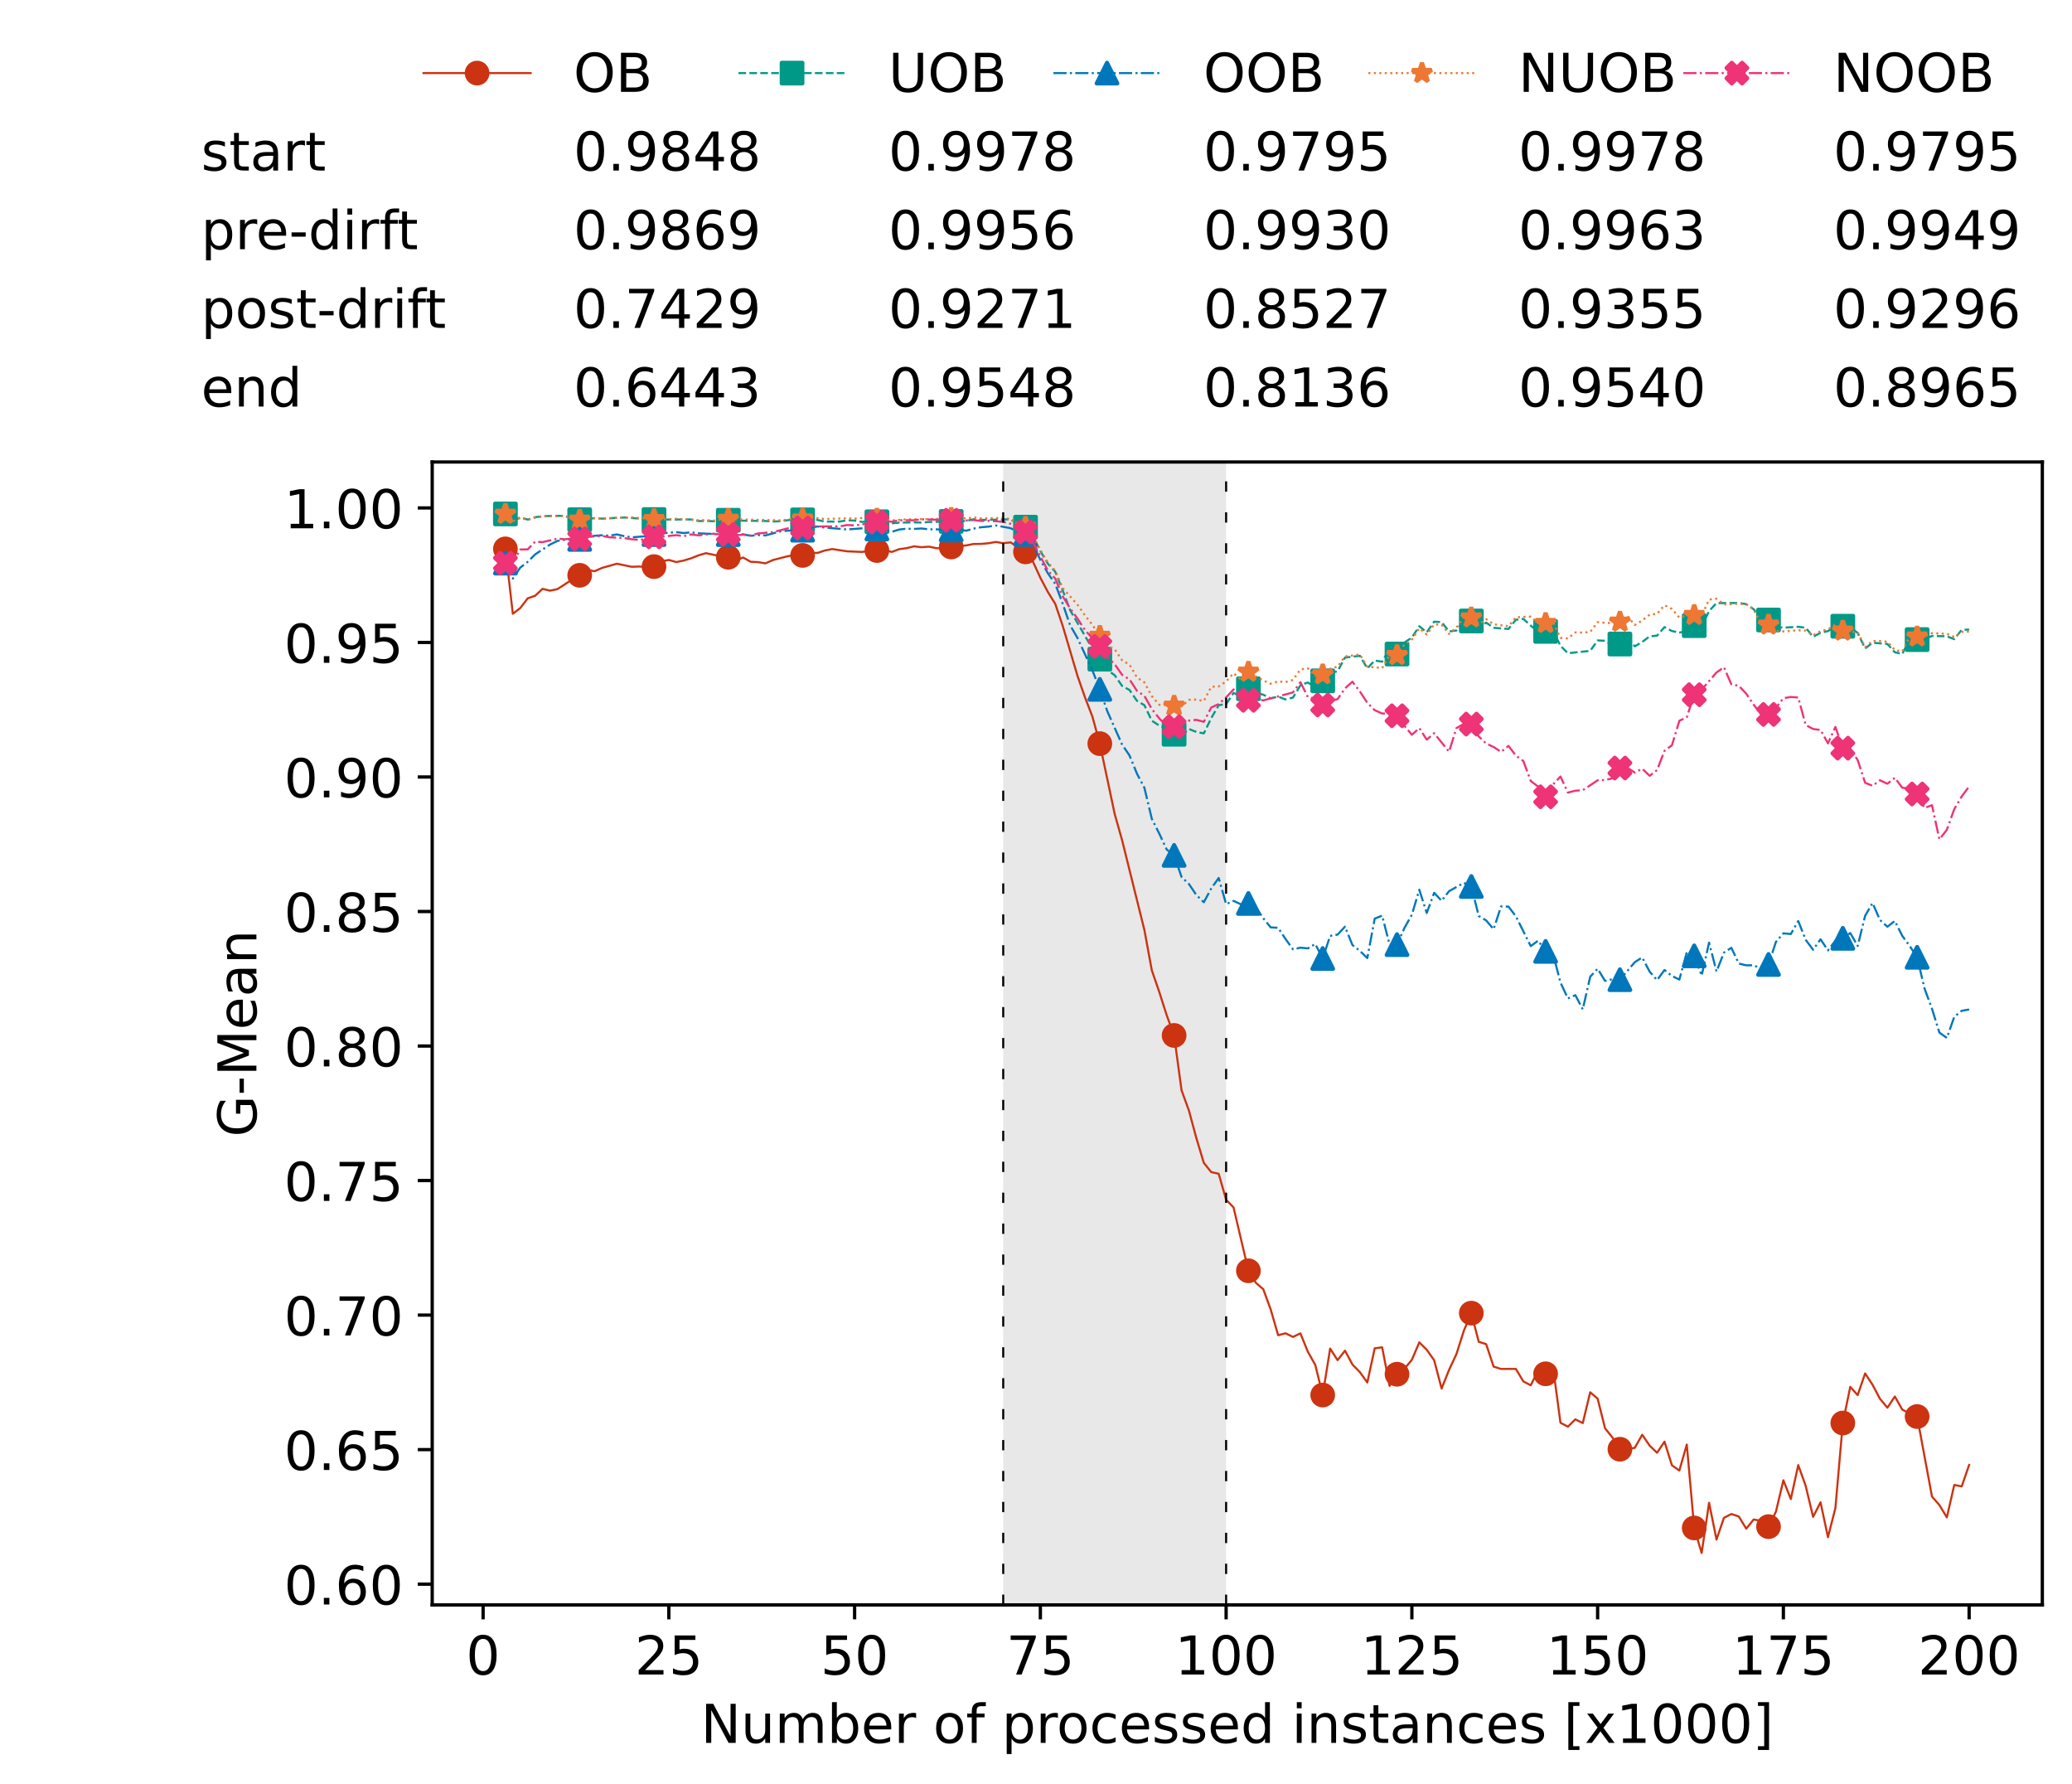 <?xml version="1.0" encoding="utf-8" standalone="no"?>
<!DOCTYPE svg PUBLIC "-//W3C//DTD SVG 1.1//EN"
  "http://www.w3.org/Graphics/SVG/1.1/DTD/svg11.dtd">
<!-- Created with matplotlib (https://matplotlib.org/) -->
<svg height="432.615pt" version="1.1" viewBox="0 0 502.65 432.615" width="502.65pt" xmlns="http://www.w3.org/2000/svg" xmlns:xlink="http://www.w3.org/1999/xlink">
 <defs>
  <style type="text/css">*{stroke-linecap:butt;stroke-linejoin:round;}</style>
 </defs>
 <g id="figure_1">
  <g id="patch_1">
   <path d="M 0 432.615 
L 502.65 432.615 
L 502.65 0 
L 0 0 
z
" style="fill:#ffffff;"/>
  </g>
  <g id="axes_1">
   <g id="patch_2">
    <path d="M 104.85 389.252 
L 495.45 389.252 
L 495.45 112.052 
L 104.85 112.052 
z
" style="fill:#ffffff;"/>
   </g>
   <g id="patch_3">
    <path clip-path="url(#pb52c4eab70)" d="M 297.446 389.252 
L 297.446 112.052 
L 243.372 112.052 
L 243.372 389.252 
z
" style="fill:#d3d3d3;opacity:0.5;"/>
   </g>
   <g id="matplotlib.axis_1">
    <g id="xtick_1">
     <g id="line2d_1">
      <defs>
       <path d="M 0 0 
L 0 3.5 
" id="mf867e5a841" style="stroke:#000000;stroke-width:0.8;"/>
      </defs>
      <g>
       <use style="stroke:#000000;stroke-width:0.8;" x="117.197" xlink:href="#mf867e5a841" y="389.252"/>
      </g>
     </g>
     <g id="text_1">
      <!-- 0 -->
      <g transform="translate(113.061 406.13)scale(0.13 -0.13)">
       <defs>
        <path d="M 31.781 66.406 
Q 24.172 66.406 20.328 58.906 
Q 16.5 51.422 16.5 36.375 
Q 16.5 21.391 20.328 13.891 
Q 24.172 6.391 31.781 6.391 
Q 39.453 6.391 43.281 13.891 
Q 47.125 21.391 47.125 36.375 
Q 47.125 51.422 43.281 58.906 
Q 39.453 66.406 31.781 66.406 
z
M 31.781 74.219 
Q 44.047 74.219 50.516 64.516 
Q 56.984 54.828 56.984 36.375 
Q 56.984 17.969 50.516 8.266 
Q 44.047 -1.422 31.781 -1.422 
Q 19.531 -1.422 13.062 8.266 
Q 6.594 17.969 6.594 36.375 
Q 6.594 54.828 13.062 64.516 
Q 19.531 74.219 31.781 74.219 
z
" id="DejaVuSans-48"/>
       </defs>
       <use xlink:href="#DejaVuSans-48"/>
      </g>
     </g>
    </g>
    <g id="xtick_2">
     <g id="line2d_2">
      <g>
       <use style="stroke:#000000;stroke-width:0.8;" x="162.259" xlink:href="#mf867e5a841" y="389.252"/>
      </g>
     </g>
     <g id="text_2">
      <!-- 25 -->
      <g transform="translate(153.988 406.13)scale(0.13 -0.13)">
       <defs>
        <path d="M 19.188 8.297 
L 53.609 8.297 
L 53.609 0 
L 7.328 0 
L 7.328 8.297 
Q 12.938 14.109 22.625 23.891 
Q 32.328 33.688 34.812 36.531 
Q 39.547 41.844 41.422 45.531 
Q 43.312 49.219 43.312 52.781 
Q 43.312 58.594 39.234 62.25 
Q 35.156 65.922 28.609 65.922 
Q 23.969 65.922 18.812 64.312 
Q 13.672 62.703 7.812 59.422 
L 7.812 69.391 
Q 13.766 71.781 18.938 73 
Q 24.125 74.219 28.422 74.219 
Q 39.75 74.219 46.484 68.547 
Q 53.219 62.891 53.219 53.422 
Q 53.219 48.922 51.531 44.891 
Q 49.859 40.875 45.406 35.406 
Q 44.188 33.984 37.641 27.219 
Q 31.109 20.453 19.188 8.297 
z
" id="DejaVuSans-50"/>
        <path d="M 10.797 72.906 
L 49.516 72.906 
L 49.516 64.594 
L 19.828 64.594 
L 19.828 46.734 
Q 21.969 47.469 24.109 47.828 
Q 26.266 48.188 28.422 48.188 
Q 40.625 48.188 47.75 41.5 
Q 54.891 34.812 54.891 23.391 
Q 54.891 11.625 47.562 5.094 
Q 40.234 -1.422 26.906 -1.422 
Q 22.312 -1.422 17.547 -0.641 
Q 12.797 0.141 7.719 1.703 
L 7.719 11.625 
Q 12.109 9.234 16.797 8.062 
Q 21.484 6.891 26.703 6.891 
Q 35.156 6.891 40.078 11.328 
Q 45.016 15.766 45.016 23.391 
Q 45.016 31 40.078 35.438 
Q 35.156 39.891 26.703 39.891 
Q 22.75 39.891 18.812 39.016 
Q 14.891 38.141 10.797 36.281 
z
" id="DejaVuSans-53"/>
       </defs>
       <use xlink:href="#DejaVuSans-50"/>
       <use x="63.623" xlink:href="#DejaVuSans-53"/>
      </g>
     </g>
    </g>
    <g id="xtick_3">
     <g id="line2d_3">
      <g>
       <use style="stroke:#000000;stroke-width:0.8;" x="207.322" xlink:href="#mf867e5a841" y="389.252"/>
      </g>
     </g>
     <g id="text_3">
      <!-- 50 -->
      <g transform="translate(199.05 406.13)scale(0.13 -0.13)">
       <use xlink:href="#DejaVuSans-53"/>
       <use x="63.623" xlink:href="#DejaVuSans-48"/>
      </g>
     </g>
    </g>
    <g id="xtick_4">
     <g id="line2d_4">
      <g>
       <use style="stroke:#000000;stroke-width:0.8;" x="252.384" xlink:href="#mf867e5a841" y="389.252"/>
      </g>
     </g>
     <g id="text_4">
      <!-- 75 -->
      <g transform="translate(244.113 406.13)scale(0.13 -0.13)">
       <defs>
        <path d="M 8.203 72.906 
L 55.078 72.906 
L 55.078 68.703 
L 28.609 0 
L 18.312 0 
L 43.219 64.594 
L 8.203 64.594 
z
" id="DejaVuSans-55"/>
       </defs>
       <use xlink:href="#DejaVuSans-55"/>
       <use x="63.623" xlink:href="#DejaVuSans-53"/>
      </g>
     </g>
    </g>
    <g id="xtick_5">
     <g id="line2d_5">
      <g>
       <use style="stroke:#000000;stroke-width:0.8;" x="297.446" xlink:href="#mf867e5a841" y="389.252"/>
      </g>
     </g>
     <g id="text_5">
      <!-- 100 -->
      <g transform="translate(285.039 406.13)scale(0.13 -0.13)">
       <defs>
        <path d="M 12.406 8.297 
L 28.516 8.297 
L 28.516 63.922 
L 10.984 60.406 
L 10.984 69.391 
L 28.422 72.906 
L 38.281 72.906 
L 38.281 8.297 
L 54.391 8.297 
L 54.391 0 
L 12.406 0 
z
" id="DejaVuSans-49"/>
       </defs>
       <use xlink:href="#DejaVuSans-49"/>
       <use x="63.623" xlink:href="#DejaVuSans-48"/>
       <use x="127.246" xlink:href="#DejaVuSans-48"/>
      </g>
     </g>
    </g>
    <g id="xtick_6">
     <g id="line2d_6">
      <g>
       <use style="stroke:#000000;stroke-width:0.8;" x="342.509" xlink:href="#mf867e5a841" y="389.252"/>
      </g>
     </g>
     <g id="text_6">
      <!-- 125 -->
      <g transform="translate(330.102 406.13)scale(0.13 -0.13)">
       <use xlink:href="#DejaVuSans-49"/>
       <use x="63.623" xlink:href="#DejaVuSans-50"/>
       <use x="127.246" xlink:href="#DejaVuSans-53"/>
      </g>
     </g>
    </g>
    <g id="xtick_7">
     <g id="line2d_7">
      <g>
       <use style="stroke:#000000;stroke-width:0.8;" x="387.571" xlink:href="#mf867e5a841" y="389.252"/>
      </g>
     </g>
     <g id="text_7">
      <!-- 150 -->
      <g transform="translate(375.164 406.13)scale(0.13 -0.13)">
       <use xlink:href="#DejaVuSans-49"/>
       <use x="63.623" xlink:href="#DejaVuSans-53"/>
       <use x="127.246" xlink:href="#DejaVuSans-48"/>
      </g>
     </g>
    </g>
    <g id="xtick_8">
     <g id="line2d_8">
      <g>
       <use style="stroke:#000000;stroke-width:0.8;" x="432.633" xlink:href="#mf867e5a841" y="389.252"/>
      </g>
     </g>
     <g id="text_8">
      <!-- 175 -->
      <g transform="translate(420.226 406.13)scale(0.13 -0.13)">
       <use xlink:href="#DejaVuSans-49"/>
       <use x="63.623" xlink:href="#DejaVuSans-55"/>
       <use x="127.246" xlink:href="#DejaVuSans-53"/>
      </g>
     </g>
    </g>
    <g id="xtick_9">
     <g id="line2d_9">
      <g>
       <use style="stroke:#000000;stroke-width:0.8;" x="477.695" xlink:href="#mf867e5a841" y="389.252"/>
      </g>
     </g>
     <g id="text_9">
      <!-- 200 -->
      <g transform="translate(465.289 406.13)scale(0.13 -0.13)">
       <use xlink:href="#DejaVuSans-50"/>
       <use x="63.623" xlink:href="#DejaVuSans-48"/>
       <use x="127.246" xlink:href="#DejaVuSans-48"/>
      </g>
     </g>
    </g>
    <g id="text_10">
     <!-- Number of processed instances [x1000] -->
     <g transform="translate(170.025 422.711)scale(0.13 -0.13)">
      <defs>
       <path d="M 9.812 72.906 
L 23.094 72.906 
L 55.422 11.922 
L 55.422 72.906 
L 64.984 72.906 
L 64.984 0 
L 51.703 0 
L 19.391 60.984 
L 19.391 0 
L 9.812 0 
z
" id="DejaVuSans-78"/>
       <path d="M 8.5 21.578 
L 8.5 54.688 
L 17.484 54.688 
L 17.484 21.922 
Q 17.484 14.156 20.5 10.266 
Q 23.531 6.391 29.594 6.391 
Q 36.859 6.391 41.078 11.031 
Q 45.312 15.672 45.312 23.688 
L 45.312 54.688 
L 54.297 54.688 
L 54.297 0 
L 45.312 0 
L 45.312 8.406 
Q 42.047 3.422 37.719 1 
Q 33.406 -1.422 27.688 -1.422 
Q 18.266 -1.422 13.375 4.438 
Q 8.5 10.297 8.5 21.578 
z
M 31.109 56 
z
" id="DejaVuSans-117"/>
       <path d="M 52 44.188 
Q 55.375 50.25 60.062 53.125 
Q 64.75 56 71.094 56 
Q 79.641 56 84.281 50.016 
Q 88.922 44.047 88.922 33.016 
L 88.922 0 
L 79.891 0 
L 79.891 32.719 
Q 79.891 40.578 77.094 44.375 
Q 74.312 48.188 68.609 48.188 
Q 61.625 48.188 57.562 43.547 
Q 53.516 38.922 53.516 30.906 
L 53.516 0 
L 44.484 0 
L 44.484 32.719 
Q 44.484 40.625 41.703 44.406 
Q 38.922 48.188 33.109 48.188 
Q 26.219 48.188 22.156 43.531 
Q 18.109 38.875 18.109 30.906 
L 18.109 0 
L 9.078 0 
L 9.078 54.688 
L 18.109 54.688 
L 18.109 46.188 
Q 21.188 51.219 25.484 53.609 
Q 29.781 56 35.688 56 
Q 41.656 56 45.828 52.969 
Q 50 49.953 52 44.188 
z
" id="DejaVuSans-109"/>
       <path d="M 48.688 27.297 
Q 48.688 37.203 44.609 42.844 
Q 40.531 48.484 33.406 48.484 
Q 26.266 48.484 22.188 42.844 
Q 18.109 37.203 18.109 27.297 
Q 18.109 17.391 22.188 11.75 
Q 26.266 6.109 33.406 6.109 
Q 40.531 6.109 44.609 11.75 
Q 48.688 17.391 48.688 27.297 
z
M 18.109 46.391 
Q 20.953 51.266 25.266 53.625 
Q 29.594 56 35.594 56 
Q 45.562 56 51.781 48.094 
Q 58.016 40.188 58.016 27.297 
Q 58.016 14.406 51.781 6.484 
Q 45.562 -1.422 35.594 -1.422 
Q 29.594 -1.422 25.266 0.953 
Q 20.953 3.328 18.109 8.203 
L 18.109 0 
L 9.078 0 
L 9.078 75.984 
L 18.109 75.984 
z
" id="DejaVuSans-98"/>
       <path d="M 56.203 29.594 
L 56.203 25.203 
L 14.891 25.203 
Q 15.484 15.922 20.484 11.062 
Q 25.484 6.203 34.422 6.203 
Q 39.594 6.203 44.453 7.469 
Q 49.312 8.734 54.109 11.281 
L 54.109 2.781 
Q 49.266 0.734 44.188 -0.344 
Q 39.109 -1.422 33.891 -1.422 
Q 20.797 -1.422 13.156 6.188 
Q 5.516 13.812 5.516 26.812 
Q 5.516 40.234 12.766 48.109 
Q 20.016 56 32.328 56 
Q 43.359 56 49.781 48.891 
Q 56.203 41.797 56.203 29.594 
z
M 47.219 32.234 
Q 47.125 39.594 43.094 43.984 
Q 39.062 48.391 32.422 48.391 
Q 24.906 48.391 20.391 44.141 
Q 15.875 39.891 15.188 32.172 
z
" id="DejaVuSans-101"/>
       <path d="M 41.109 46.297 
Q 39.594 47.172 37.812 47.578 
Q 36.031 48 33.891 48 
Q 26.266 48 22.188 43.047 
Q 18.109 38.094 18.109 28.812 
L 18.109 0 
L 9.078 0 
L 9.078 54.688 
L 18.109 54.688 
L 18.109 46.188 
Q 20.953 51.172 25.484 53.578 
Q 30.031 56 36.531 56 
Q 37.453 56 38.578 55.875 
Q 39.703 55.766 41.062 55.516 
z
" id="DejaVuSans-114"/>
       <path id="DejaVuSans-32"/>
       <path d="M 30.609 48.391 
Q 23.391 48.391 19.188 42.75 
Q 14.984 37.109 14.984 27.297 
Q 14.984 17.484 19.156 11.844 
Q 23.344 6.203 30.609 6.203 
Q 37.797 6.203 41.984 11.859 
Q 46.188 17.531 46.188 27.297 
Q 46.188 37.016 41.984 42.703 
Q 37.797 48.391 30.609 48.391 
z
M 30.609 56 
Q 42.328 56 49.016 48.375 
Q 55.719 40.766 55.719 27.297 
Q 55.719 13.875 49.016 6.219 
Q 42.328 -1.422 30.609 -1.422 
Q 18.844 -1.422 12.172 6.219 
Q 5.516 13.875 5.516 27.297 
Q 5.516 40.766 12.172 48.375 
Q 18.844 56 30.609 56 
z
" id="DejaVuSans-111"/>
       <path d="M 37.109 75.984 
L 37.109 68.5 
L 28.516 68.5 
Q 23.688 68.5 21.797 66.547 
Q 19.922 64.594 19.922 59.516 
L 19.922 54.688 
L 34.719 54.688 
L 34.719 47.703 
L 19.922 47.703 
L 19.922 0 
L 10.891 0 
L 10.891 47.703 
L 2.297 47.703 
L 2.297 54.688 
L 10.891 54.688 
L 10.891 58.5 
Q 10.891 67.625 15.141 71.797 
Q 19.391 75.984 28.609 75.984 
z
" id="DejaVuSans-102"/>
       <path d="M 18.109 8.203 
L 18.109 -20.797 
L 9.078 -20.797 
L 9.078 54.688 
L 18.109 54.688 
L 18.109 46.391 
Q 20.953 51.266 25.266 53.625 
Q 29.594 56 35.594 56 
Q 45.562 56 51.781 48.094 
Q 58.016 40.188 58.016 27.297 
Q 58.016 14.406 51.781 6.484 
Q 45.562 -1.422 35.594 -1.422 
Q 29.594 -1.422 25.266 0.953 
Q 20.953 3.328 18.109 8.203 
z
M 48.688 27.297 
Q 48.688 37.203 44.609 42.844 
Q 40.531 48.484 33.406 48.484 
Q 26.266 48.484 22.188 42.844 
Q 18.109 37.203 18.109 27.297 
Q 18.109 17.391 22.188 11.75 
Q 26.266 6.109 33.406 6.109 
Q 40.531 6.109 44.609 11.75 
Q 48.688 17.391 48.688 27.297 
z
" id="DejaVuSans-112"/>
       <path d="M 48.781 52.594 
L 48.781 44.188 
Q 44.969 46.297 41.141 47.344 
Q 37.312 48.391 33.406 48.391 
Q 24.656 48.391 19.812 42.844 
Q 14.984 37.312 14.984 27.297 
Q 14.984 17.281 19.812 11.734 
Q 24.656 6.203 33.406 6.203 
Q 37.312 6.203 41.141 7.25 
Q 44.969 8.297 48.781 10.406 
L 48.781 2.094 
Q 45.016 0.344 40.984 -0.531 
Q 36.969 -1.422 32.422 -1.422 
Q 20.062 -1.422 12.781 6.344 
Q 5.516 14.109 5.516 27.297 
Q 5.516 40.672 12.859 48.328 
Q 20.219 56 33.016 56 
Q 37.156 56 41.109 55.141 
Q 45.062 54.297 48.781 52.594 
z
" id="DejaVuSans-99"/>
       <path d="M 44.281 53.078 
L 44.281 44.578 
Q 40.484 46.531 36.375 47.5 
Q 32.281 48.484 27.875 48.484 
Q 21.188 48.484 17.844 46.438 
Q 14.5 44.391 14.5 40.281 
Q 14.5 37.156 16.891 35.375 
Q 19.281 33.594 26.516 31.984 
L 29.594 31.297 
Q 39.156 29.25 43.188 25.516 
Q 47.219 21.781 47.219 15.094 
Q 47.219 7.469 41.188 3.016 
Q 35.156 -1.422 24.609 -1.422 
Q 20.219 -1.422 15.453 -0.562 
Q 10.688 0.297 5.422 2 
L 5.422 11.281 
Q 10.406 8.688 15.234 7.391 
Q 20.062 6.109 24.812 6.109 
Q 31.156 6.109 34.562 8.281 
Q 37.984 10.453 37.984 14.406 
Q 37.984 18.062 35.516 20.016 
Q 33.062 21.969 24.703 23.781 
L 21.578 24.516 
Q 13.234 26.266 9.516 29.906 
Q 5.812 33.547 5.812 39.891 
Q 5.812 47.609 11.281 51.797 
Q 16.75 56 26.812 56 
Q 31.781 56 36.172 55.266 
Q 40.578 54.547 44.281 53.078 
z
" id="DejaVuSans-115"/>
       <path d="M 45.406 46.391 
L 45.406 75.984 
L 54.391 75.984 
L 54.391 0 
L 45.406 0 
L 45.406 8.203 
Q 42.578 3.328 38.25 0.953 
Q 33.938 -1.422 27.875 -1.422 
Q 17.969 -1.422 11.734 6.484 
Q 5.516 14.406 5.516 27.297 
Q 5.516 40.188 11.734 48.094 
Q 17.969 56 27.875 56 
Q 33.938 56 38.25 53.625 
Q 42.578 51.266 45.406 46.391 
z
M 14.797 27.297 
Q 14.797 17.391 18.875 11.75 
Q 22.953 6.109 30.078 6.109 
Q 37.203 6.109 41.297 11.75 
Q 45.406 17.391 45.406 27.297 
Q 45.406 37.203 41.297 42.844 
Q 37.203 48.484 30.078 48.484 
Q 22.953 48.484 18.875 42.844 
Q 14.797 37.203 14.797 27.297 
z
" id="DejaVuSans-100"/>
       <path d="M 9.422 54.688 
L 18.406 54.688 
L 18.406 0 
L 9.422 0 
z
M 9.422 75.984 
L 18.406 75.984 
L 18.406 64.594 
L 9.422 64.594 
z
" id="DejaVuSans-105"/>
       <path d="M 54.891 33.016 
L 54.891 0 
L 45.906 0 
L 45.906 32.719 
Q 45.906 40.484 42.875 44.328 
Q 39.844 48.188 33.797 48.188 
Q 26.516 48.188 22.312 43.547 
Q 18.109 38.922 18.109 30.906 
L 18.109 0 
L 9.078 0 
L 9.078 54.688 
L 18.109 54.688 
L 18.109 46.188 
Q 21.344 51.125 25.703 53.562 
Q 30.078 56 35.797 56 
Q 45.219 56 50.047 50.172 
Q 54.891 44.344 54.891 33.016 
z
" id="DejaVuSans-110"/>
       <path d="M 18.312 70.219 
L 18.312 54.688 
L 36.812 54.688 
L 36.812 47.703 
L 18.312 47.703 
L 18.312 18.016 
Q 18.312 11.328 20.141 9.422 
Q 21.969 7.516 27.594 7.516 
L 36.812 7.516 
L 36.812 0 
L 27.594 0 
Q 17.188 0 13.234 3.875 
Q 9.281 7.766 9.281 18.016 
L 9.281 47.703 
L 2.688 47.703 
L 2.688 54.688 
L 9.281 54.688 
L 9.281 70.219 
z
" id="DejaVuSans-116"/>
       <path d="M 34.281 27.484 
Q 23.391 27.484 19.188 25 
Q 14.984 22.516 14.984 16.5 
Q 14.984 11.719 18.141 8.906 
Q 21.297 6.109 26.703 6.109 
Q 34.188 6.109 38.703 11.406 
Q 43.219 16.703 43.219 25.484 
L 43.219 27.484 
z
M 52.203 31.203 
L 52.203 0 
L 43.219 0 
L 43.219 8.297 
Q 40.141 3.328 35.547 0.953 
Q 30.953 -1.422 24.312 -1.422 
Q 15.922 -1.422 10.953 3.297 
Q 6 8.016 6 15.922 
Q 6 25.141 12.172 29.828 
Q 18.359 34.516 30.609 34.516 
L 43.219 34.516 
L 43.219 35.406 
Q 43.219 41.609 39.141 45 
Q 35.062 48.391 27.688 48.391 
Q 23 48.391 18.547 47.266 
Q 14.109 46.141 10.016 43.891 
L 10.016 52.203 
Q 14.938 54.109 19.578 55.047 
Q 24.219 56 28.609 56 
Q 40.484 56 46.344 49.844 
Q 52.203 43.703 52.203 31.203 
z
" id="DejaVuSans-97"/>
       <path d="M 8.594 75.984 
L 29.297 75.984 
L 29.297 69 
L 17.578 69 
L 17.578 -6.203 
L 29.297 -6.203 
L 29.297 -13.188 
L 8.594 -13.188 
z
" id="DejaVuSans-91"/>
       <path d="M 54.891 54.688 
L 35.109 28.078 
L 55.906 0 
L 45.312 0 
L 29.391 21.484 
L 13.484 0 
L 2.875 0 
L 24.125 28.609 
L 4.688 54.688 
L 15.281 54.688 
L 29.781 35.203 
L 44.281 54.688 
z
" id="DejaVuSans-120"/>
       <path d="M 30.422 75.984 
L 30.422 -13.188 
L 9.719 -13.188 
L 9.719 -6.203 
L 21.391 -6.203 
L 21.391 69 
L 9.719 69 
L 9.719 75.984 
z
" id="DejaVuSans-93"/>
      </defs>
      <use xlink:href="#DejaVuSans-78"/>
      <use x="74.805" xlink:href="#DejaVuSans-117"/>
      <use x="138.184" xlink:href="#DejaVuSans-109"/>
      <use x="235.596" xlink:href="#DejaVuSans-98"/>
      <use x="299.072" xlink:href="#DejaVuSans-101"/>
      <use x="360.596" xlink:href="#DejaVuSans-114"/>
      <use x="401.709" xlink:href="#DejaVuSans-32"/>
      <use x="433.496" xlink:href="#DejaVuSans-111"/>
      <use x="494.678" xlink:href="#DejaVuSans-102"/>
      <use x="529.883" xlink:href="#DejaVuSans-32"/>
      <use x="561.67" xlink:href="#DejaVuSans-112"/>
      <use x="625.146" xlink:href="#DejaVuSans-114"/>
      <use x="664.01" xlink:href="#DejaVuSans-111"/>
      <use x="725.191" xlink:href="#DejaVuSans-99"/>
      <use x="780.172" xlink:href="#DejaVuSans-101"/>
      <use x="841.695" xlink:href="#DejaVuSans-115"/>
      <use x="893.795" xlink:href="#DejaVuSans-115"/>
      <use x="945.895" xlink:href="#DejaVuSans-101"/>
      <use x="1007.418" xlink:href="#DejaVuSans-100"/>
      <use x="1070.895" xlink:href="#DejaVuSans-32"/>
      <use x="1102.682" xlink:href="#DejaVuSans-105"/>
      <use x="1130.465" xlink:href="#DejaVuSans-110"/>
      <use x="1193.844" xlink:href="#DejaVuSans-115"/>
      <use x="1245.943" xlink:href="#DejaVuSans-116"/>
      <use x="1285.152" xlink:href="#DejaVuSans-97"/>
      <use x="1346.432" xlink:href="#DejaVuSans-110"/>
      <use x="1409.811" xlink:href="#DejaVuSans-99"/>
      <use x="1464.791" xlink:href="#DejaVuSans-101"/>
      <use x="1526.314" xlink:href="#DejaVuSans-115"/>
      <use x="1578.414" xlink:href="#DejaVuSans-32"/>
      <use x="1610.201" xlink:href="#DejaVuSans-91"/>
      <use x="1649.215" xlink:href="#DejaVuSans-120"/>
      <use x="1708.395" xlink:href="#DejaVuSans-49"/>
      <use x="1772.018" xlink:href="#DejaVuSans-48"/>
      <use x="1835.641" xlink:href="#DejaVuSans-48"/>
      <use x="1899.264" xlink:href="#DejaVuSans-48"/>
      <use x="1962.887" xlink:href="#DejaVuSans-93"/>
     </g>
    </g>
   </g>
   <g id="matplotlib.axis_2">
    <g id="ytick_1">
     <g id="line2d_10">
      <defs>
       <path d="M 0 0 
L -3.5 0 
" id="m2e6707a958" style="stroke:#000000;stroke-width:0.8;"/>
      </defs>
      <g>
       <use style="stroke:#000000;stroke-width:0.8;" x="104.85" xlink:href="#m2e6707a958" y="384.209"/>
      </g>
     </g>
     <g id="text_11">
      <!-- 0.60 -->
      <g transform="translate(68.905 389.148)scale(0.13 -0.13)">
       <defs>
        <path d="M 10.688 12.406 
L 21 12.406 
L 21 0 
L 10.688 0 
z
" id="DejaVuSans-46"/>
        <path d="M 33.016 40.375 
Q 26.375 40.375 22.484 35.828 
Q 18.609 31.297 18.609 23.391 
Q 18.609 15.531 22.484 10.953 
Q 26.375 6.391 33.016 6.391 
Q 39.656 6.391 43.531 10.953 
Q 47.406 15.531 47.406 23.391 
Q 47.406 31.297 43.531 35.828 
Q 39.656 40.375 33.016 40.375 
z
M 52.594 71.297 
L 52.594 62.312 
Q 48.875 64.062 45.094 64.984 
Q 41.312 65.922 37.594 65.922 
Q 27.828 65.922 22.672 59.328 
Q 17.531 52.734 16.797 39.406 
Q 19.672 43.656 24.016 45.922 
Q 28.375 48.188 33.594 48.188 
Q 44.578 48.188 50.953 41.516 
Q 57.328 34.859 57.328 23.391 
Q 57.328 12.156 50.688 5.359 
Q 44.047 -1.422 33.016 -1.422 
Q 20.359 -1.422 13.672 8.266 
Q 6.984 17.969 6.984 36.375 
Q 6.984 53.656 15.188 63.938 
Q 23.391 74.219 37.203 74.219 
Q 40.922 74.219 44.703 73.484 
Q 48.484 72.75 52.594 71.297 
z
" id="DejaVuSans-54"/>
       </defs>
       <use xlink:href="#DejaVuSans-48"/>
       <use x="63.623" xlink:href="#DejaVuSans-46"/>
       <use x="95.41" xlink:href="#DejaVuSans-54"/>
       <use x="159.033" xlink:href="#DejaVuSans-48"/>
      </g>
     </g>
    </g>
    <g id="ytick_2">
     <g id="line2d_11">
      <g>
       <use style="stroke:#000000;stroke-width:0.8;" x="104.85" xlink:href="#m2e6707a958" y="351.582"/>
      </g>
     </g>
     <g id="text_12">
      <!-- 0.65 -->
      <g transform="translate(68.905 356.521)scale(0.13 -0.13)">
       <use xlink:href="#DejaVuSans-48"/>
       <use x="63.623" xlink:href="#DejaVuSans-46"/>
       <use x="95.41" xlink:href="#DejaVuSans-54"/>
       <use x="159.033" xlink:href="#DejaVuSans-53"/>
      </g>
     </g>
    </g>
    <g id="ytick_3">
     <g id="line2d_12">
      <g>
       <use style="stroke:#000000;stroke-width:0.8;" x="104.85" xlink:href="#m2e6707a958" y="318.954"/>
      </g>
     </g>
     <g id="text_13">
      <!-- 0.70 -->
      <g transform="translate(68.905 323.893)scale(0.13 -0.13)">
       <use xlink:href="#DejaVuSans-48"/>
       <use x="63.623" xlink:href="#DejaVuSans-46"/>
       <use x="95.41" xlink:href="#DejaVuSans-55"/>
       <use x="159.033" xlink:href="#DejaVuSans-48"/>
      </g>
     </g>
    </g>
    <g id="ytick_4">
     <g id="line2d_13">
      <g>
       <use style="stroke:#000000;stroke-width:0.8;" x="104.85" xlink:href="#m2e6707a958" y="286.326"/>
      </g>
     </g>
     <g id="text_14">
      <!-- 0.75 -->
      <g transform="translate(68.905 291.265)scale(0.13 -0.13)">
       <use xlink:href="#DejaVuSans-48"/>
       <use x="63.623" xlink:href="#DejaVuSans-46"/>
       <use x="95.41" xlink:href="#DejaVuSans-55"/>
       <use x="159.033" xlink:href="#DejaVuSans-53"/>
      </g>
     </g>
    </g>
    <g id="ytick_5">
     <g id="line2d_14">
      <g>
       <use style="stroke:#000000;stroke-width:0.8;" x="104.85" xlink:href="#m2e6707a958" y="253.699"/>
      </g>
     </g>
     <g id="text_15">
      <!-- 0.80 -->
      <g transform="translate(68.905 258.638)scale(0.13 -0.13)">
       <defs>
        <path d="M 31.781 34.625 
Q 24.75 34.625 20.719 30.859 
Q 16.703 27.094 16.703 20.516 
Q 16.703 13.922 20.719 10.156 
Q 24.75 6.391 31.781 6.391 
Q 38.812 6.391 42.859 10.172 
Q 46.922 13.969 46.922 20.516 
Q 46.922 27.094 42.891 30.859 
Q 38.875 34.625 31.781 34.625 
z
M 21.922 38.812 
Q 15.578 40.375 12.031 44.719 
Q 8.5 49.078 8.5 55.328 
Q 8.5 64.062 14.719 69.141 
Q 20.953 74.219 31.781 74.219 
Q 42.672 74.219 48.875 69.141 
Q 55.078 64.062 55.078 55.328 
Q 55.078 49.078 51.531 44.719 
Q 48 40.375 41.703 38.812 
Q 48.828 37.156 52.797 32.312 
Q 56.781 27.484 56.781 20.516 
Q 56.781 9.906 50.312 4.234 
Q 43.844 -1.422 31.781 -1.422 
Q 19.734 -1.422 13.25 4.234 
Q 6.781 9.906 6.781 20.516 
Q 6.781 27.484 10.781 32.312 
Q 14.797 37.156 21.922 38.812 
z
M 18.312 54.391 
Q 18.312 48.734 21.844 45.562 
Q 25.391 42.391 31.781 42.391 
Q 38.141 42.391 41.719 45.562 
Q 45.312 48.734 45.312 54.391 
Q 45.312 60.062 41.719 63.234 
Q 38.141 66.406 31.781 66.406 
Q 25.391 66.406 21.844 63.234 
Q 18.312 60.062 18.312 54.391 
z
" id="DejaVuSans-56"/>
       </defs>
       <use xlink:href="#DejaVuSans-48"/>
       <use x="63.623" xlink:href="#DejaVuSans-46"/>
       <use x="95.41" xlink:href="#DejaVuSans-56"/>
       <use x="159.033" xlink:href="#DejaVuSans-48"/>
      </g>
     </g>
    </g>
    <g id="ytick_6">
     <g id="line2d_15">
      <g>
       <use style="stroke:#000000;stroke-width:0.8;" x="104.85" xlink:href="#m2e6707a958" y="221.071"/>
      </g>
     </g>
     <g id="text_16">
      <!-- 0.85 -->
      <g transform="translate(68.905 226.01)scale(0.13 -0.13)">
       <use xlink:href="#DejaVuSans-48"/>
       <use x="63.623" xlink:href="#DejaVuSans-46"/>
       <use x="95.41" xlink:href="#DejaVuSans-56"/>
       <use x="159.033" xlink:href="#DejaVuSans-53"/>
      </g>
     </g>
    </g>
    <g id="ytick_7">
     <g id="line2d_16">
      <g>
       <use style="stroke:#000000;stroke-width:0.8;" x="104.85" xlink:href="#m2e6707a958" y="188.444"/>
      </g>
     </g>
     <g id="text_17">
      <!-- 0.90 -->
      <g transform="translate(68.905 193.383)scale(0.13 -0.13)">
       <defs>
        <path d="M 10.984 1.516 
L 10.984 10.5 
Q 14.703 8.734 18.5 7.812 
Q 22.312 6.891 25.984 6.891 
Q 35.75 6.891 40.891 13.453 
Q 46.047 20.016 46.781 33.406 
Q 43.953 29.203 39.594 26.953 
Q 35.25 24.703 29.984 24.703 
Q 19.047 24.703 12.672 31.312 
Q 6.297 37.938 6.297 49.422 
Q 6.297 60.641 12.938 67.422 
Q 19.578 74.219 30.609 74.219 
Q 43.266 74.219 49.922 64.516 
Q 56.594 54.828 56.594 36.375 
Q 56.594 19.141 48.406 8.859 
Q 40.234 -1.422 26.422 -1.422 
Q 22.703 -1.422 18.891 -0.688 
Q 15.094 0.047 10.984 1.516 
z
M 30.609 32.422 
Q 37.25 32.422 41.125 36.953 
Q 45.016 41.5 45.016 49.422 
Q 45.016 57.281 41.125 61.844 
Q 37.25 66.406 30.609 66.406 
Q 23.969 66.406 20.094 61.844 
Q 16.219 57.281 16.219 49.422 
Q 16.219 41.5 20.094 36.953 
Q 23.969 32.422 30.609 32.422 
z
" id="DejaVuSans-57"/>
       </defs>
       <use xlink:href="#DejaVuSans-48"/>
       <use x="63.623" xlink:href="#DejaVuSans-46"/>
       <use x="95.41" xlink:href="#DejaVuSans-57"/>
       <use x="159.033" xlink:href="#DejaVuSans-48"/>
      </g>
     </g>
    </g>
    <g id="ytick_8">
     <g id="line2d_17">
      <g>
       <use style="stroke:#000000;stroke-width:0.8;" x="104.85" xlink:href="#m2e6707a958" y="155.816"/>
      </g>
     </g>
     <g id="text_18">
      <!-- 0.95 -->
      <g transform="translate(68.905 160.755)scale(0.13 -0.13)">
       <use xlink:href="#DejaVuSans-48"/>
       <use x="63.623" xlink:href="#DejaVuSans-46"/>
       <use x="95.41" xlink:href="#DejaVuSans-57"/>
       <use x="159.033" xlink:href="#DejaVuSans-53"/>
      </g>
     </g>
    </g>
    <g id="ytick_9">
     <g id="line2d_18">
      <g>
       <use style="stroke:#000000;stroke-width:0.8;" x="104.85" xlink:href="#m2e6707a958" y="123.189"/>
      </g>
     </g>
     <g id="text_19">
      <!-- 1.00 -->
      <g transform="translate(68.905 128.128)scale(0.13 -0.13)">
       <use xlink:href="#DejaVuSans-49"/>
       <use x="63.623" xlink:href="#DejaVuSans-46"/>
       <use x="95.41" xlink:href="#DejaVuSans-48"/>
       <use x="159.033" xlink:href="#DejaVuSans-48"/>
      </g>
     </g>
    </g>
    <g id="text_20">
     <!-- G-Mean -->
     <g transform="translate(62.201 275.744)rotate(-90)scale(0.13 -0.13)">
      <defs>
       <path d="M 59.516 10.406 
L 59.516 29.984 
L 43.406 29.984 
L 43.406 38.094 
L 69.281 38.094 
L 69.281 6.781 
Q 63.578 2.734 56.688 0.656 
Q 49.812 -1.422 42 -1.422 
Q 24.906 -1.422 15.25 8.562 
Q 5.609 18.562 5.609 36.375 
Q 5.609 54.25 15.25 64.234 
Q 24.906 74.219 42 74.219 
Q 49.125 74.219 55.547 72.453 
Q 61.969 70.703 67.391 67.281 
L 67.391 56.781 
Q 61.922 61.422 55.766 63.766 
Q 49.609 66.109 42.828 66.109 
Q 29.438 66.109 22.719 58.641 
Q 16.016 51.172 16.016 36.375 
Q 16.016 21.625 22.719 14.156 
Q 29.438 6.688 42.828 6.688 
Q 48.047 6.688 52.141 7.594 
Q 56.25 8.5 59.516 10.406 
z
" id="DejaVuSans-71"/>
       <path d="M 4.891 31.391 
L 31.203 31.391 
L 31.203 23.391 
L 4.891 23.391 
z
" id="DejaVuSans-45"/>
       <path d="M 9.812 72.906 
L 24.516 72.906 
L 43.109 23.297 
L 61.812 72.906 
L 76.516 72.906 
L 76.516 0 
L 66.891 0 
L 66.891 64.016 
L 48.094 14.016 
L 38.188 14.016 
L 19.391 64.016 
L 19.391 0 
L 9.812 0 
z
" id="DejaVuSans-77"/>
      </defs>
      <use xlink:href="#DejaVuSans-71"/>
      <use x="77.49" xlink:href="#DejaVuSans-45"/>
      <use x="113.574" xlink:href="#DejaVuSans-77"/>
      <use x="199.854" xlink:href="#DejaVuSans-101"/>
      <use x="261.377" xlink:href="#DejaVuSans-97"/>
      <use x="322.656" xlink:href="#DejaVuSans-110"/>
     </g>
    </g>
   </g>
   <g id="line2d_19"/>
   <g id="line2d_20"/>
   <g id="line2d_21"/>
   <g id="line2d_22"/>
   <g id="line2d_23"/>
   <g id="line2d_24">
    <path clip-path="url(#pb52c4eab70)" d="M 122.605 133.122 
L 124.407 148.864 
L 126.21 147.473 
L 128.012 145.118 
L 129.815 144.494 
L 131.617 142.813 
L 133.419 143.256 
L 135.222 142.885 
L 138.827 140.535 
L 140.629 139.53 
L 142.432 138.198 
L 144.234 138.54 
L 146.037 137.744 
L 149.642 136.722 
L 153.247 137.466 
L 155.049 137.4 
L 156.852 137.537 
L 158.654 137.425 
L 160.457 136.151 
L 162.259 135.806 
L 164.062 136.322 
L 165.864 135.949 
L 167.667 135.406 
L 169.469 134.686 
L 171.272 134.162 
L 174.877 134.931 
L 176.679 135.159 
L 178.482 135.955 
L 180.284 135.216 
L 182.087 136.248 
L 183.889 136.333 
L 185.692 136.638 
L 187.494 135.833 
L 191.099 134.903 
L 192.902 134.593 
L 194.704 134.707 
L 196.507 134.06 
L 198.309 134.107 
L 200.112 133.511 
L 201.914 133.165 
L 205.519 133.717 
L 209.124 133.861 
L 210.927 133.578 
L 214.532 133.381 
L 216.334 133.864 
L 218.137 133.188 
L 219.939 132.944 
L 221.742 132.507 
L 223.544 132.715 
L 225.347 132.58 
L 227.149 132.95 
L 228.952 133.007 
L 230.754 132.663 
L 234.359 132.285 
L 236.162 131.932 
L 237.964 131.915 
L 239.767 131.759 
L 241.569 131.445 
L 243.372 131.739 
L 245.174 131.553 
L 248.779 133.853 
L 250.581 136.212 
L 252.384 140.135 
L 254.186 143.54 
L 255.989 146.448 
L 257.791 151.748 
L 261.396 163.938 
L 263.199 169.105 
L 265.001 173.788 
L 266.804 180.357 
L 270.409 197.399 
L 272.211 203.778 
L 277.619 225.551 
L 279.421 235.34 
L 281.224 240.568 
L 283.026 246.214 
L 284.829 251.131 
L 286.631 264.417 
L 288.434 269.383 
L 290.236 276.063 
L 292.039 282.04 
L 293.841 284.278 
L 295.644 284.672 
L 297.446 290.989 
L 299.249 292.841 
L 302.854 308.21 
L 304.656 311.121 
L 306.459 312.681 
L 308.261 317.59 
L 310.064 323.84 
L 311.866 323.365 
L 313.669 324.251 
L 315.471 323.385 
L 317.274 327.843 
L 319.076 331.046 
L 320.879 338.347 
L 322.681 327.077 
L 324.484 329.887 
L 326.286 327.58 
L 328.089 330.933 
L 329.891 332.781 
L 331.694 335.305 
L 333.496 327.008 
L 335.299 326.772 
L 337.101 336.125 
L 338.904 333.295 
L 340.706 331.964 
L 342.509 329.8 
L 344.311 325.568 
L 346.114 327.367 
L 347.916 329.901 
L 349.719 336.768 
L 351.521 332.266 
L 353.324 328.393 
L 355.126 322.723 
L 356.928 318.482 
L 358.731 325.432 
L 360.533 326.001 
L 362.336 331.455 
L 364.138 332.015 
L 367.743 332.015 
L 369.546 335.036 
L 371.348 335.977 
L 373.151 332.377 
L 374.953 333.193 
L 376.756 331.622 
L 378.558 345.065 
L 380.361 346.019 
L 382.163 344.239 
L 383.966 345.144 
L 385.768 337.677 
L 387.571 339.21 
L 389.373 346.42 
L 391.176 348.662 
L 392.978 351.487 
L 394.781 351.477 
L 396.583 351.142 
L 398.386 347.972 
L 400.188 350.615 
L 401.991 352.347 
L 403.793 349.65 
L 405.596 355.387 
L 407.398 356.658 
L 409.201 350.346 
L 411.003 370.581 
L 412.806 376.652 
L 414.608 364.468 
L 416.411 373.402 
L 418.213 368.123 
L 420.016 367.196 
L 421.818 367.796 
L 423.621 370.753 
L 425.423 368.532 
L 427.226 368.853 
L 429.028 370.26 
L 430.831 366.613 
L 432.633 359.018 
L 434.436 363.575 
L 436.238 355.337 
L 438.041 360.359 
L 439.843 367.897 
L 441.646 364.36 
L 443.448 372.823 
L 445.251 365.764 
L 447.053 345.128 
L 448.856 336.359 
L 450.658 338.357 
L 452.461 333.105 
L 454.263 335.853 
L 456.066 339.259 
L 457.868 341.411 
L 459.671 338.701 
L 461.473 341.879 
L 463.276 342.82 
L 465.078 343.559 
L 468.683 362.963 
L 470.485 365.03 
L 472.288 368.013 
L 474.09 360.146 
L 475.893 360.505 
L 477.695 355.299 
L 477.695 355.299 
" style="fill:none;stroke:#cc3311;stroke-linecap:square;stroke-width:0.5;"/>
    <defs>
     <path d="M 0 2.5 
C 0.663 2.5 1.299 2.237 1.768 1.768 
C 2.237 1.299 2.5 0.663 2.5 0 
C 2.5 -0.663 2.237 -1.299 1.768 -1.768 
C 1.299 -2.237 0.663 -2.5 0 -2.5 
C -0.663 -2.5 -1.299 -2.237 -1.768 -1.768 
C -2.237 -1.299 -2.5 -0.663 -2.5 0 
C -2.5 0.663 -2.237 1.299 -1.768 1.768 
C -1.299 2.237 -0.663 2.5 0 2.5 
z
" id="mf09b37c9f4" style="stroke:#cc3311;"/>
    </defs>
    <g clip-path="url(#pb52c4eab70)">
     <use style="fill:#cc3311;stroke:#cc3311;" x="122.605" xlink:href="#mf09b37c9f4" y="133.122"/>
     <use style="fill:#cc3311;stroke:#cc3311;" x="140.629" xlink:href="#mf09b37c9f4" y="139.53"/>
     <use style="fill:#cc3311;stroke:#cc3311;" x="158.654" xlink:href="#mf09b37c9f4" y="137.425"/>
     <use style="fill:#cc3311;stroke:#cc3311;" x="176.679" xlink:href="#mf09b37c9f4" y="135.159"/>
     <use style="fill:#cc3311;stroke:#cc3311;" x="194.704" xlink:href="#mf09b37c9f4" y="134.707"/>
     <use style="fill:#cc3311;stroke:#cc3311;" x="212.729" xlink:href="#mf09b37c9f4" y="133.519"/>
     <use style="fill:#cc3311;stroke:#cc3311;" x="230.754" xlink:href="#mf09b37c9f4" y="132.663"/>
     <use style="fill:#cc3311;stroke:#cc3311;" x="248.779" xlink:href="#mf09b37c9f4" y="133.853"/>
     <use style="fill:#cc3311;stroke:#cc3311;" x="266.804" xlink:href="#mf09b37c9f4" y="180.357"/>
     <use style="fill:#cc3311;stroke:#cc3311;" x="284.829" xlink:href="#mf09b37c9f4" y="251.131"/>
     <use style="fill:#cc3311;stroke:#cc3311;" x="302.854" xlink:href="#mf09b37c9f4" y="308.21"/>
     <use style="fill:#cc3311;stroke:#cc3311;" x="320.879" xlink:href="#mf09b37c9f4" y="338.347"/>
     <use style="fill:#cc3311;stroke:#cc3311;" x="338.904" xlink:href="#mf09b37c9f4" y="333.295"/>
     <use style="fill:#cc3311;stroke:#cc3311;" x="356.928" xlink:href="#mf09b37c9f4" y="318.482"/>
     <use style="fill:#cc3311;stroke:#cc3311;" x="374.953" xlink:href="#mf09b37c9f4" y="333.193"/>
     <use style="fill:#cc3311;stroke:#cc3311;" x="392.978" xlink:href="#mf09b37c9f4" y="351.487"/>
     <use style="fill:#cc3311;stroke:#cc3311;" x="411.003" xlink:href="#mf09b37c9f4" y="370.581"/>
     <use style="fill:#cc3311;stroke:#cc3311;" x="429.028" xlink:href="#mf09b37c9f4" y="370.26"/>
     <use style="fill:#cc3311;stroke:#cc3311;" x="447.053" xlink:href="#mf09b37c9f4" y="345.128"/>
     <use style="fill:#cc3311;stroke:#cc3311;" x="465.078" xlink:href="#mf09b37c9f4" y="343.559"/>
    </g>
   </g>
   <g id="line2d_25"/>
   <g id="line2d_26"/>
   <g id="line2d_27"/>
   <g id="line2d_28"/>
   <g id="line2d_29">
    <path clip-path="url(#pb52c4eab70)" d="M 122.605 124.652 
L 124.407 126.446 
L 126.21 125.482 
L 128.012 126.011 
L 129.815 125.447 
L 131.617 125.19 
L 135.222 125.096 
L 137.024 125.126 
L 138.827 125.701 
L 140.629 126.044 
L 144.234 125.661 
L 146.037 125.784 
L 151.444 125.499 
L 155.049 125.771 
L 156.852 126.03 
L 167.667 125.982 
L 169.469 126.381 
L 171.272 126.326 
L 173.074 126.428 
L 176.679 126.179 
L 180.284 126.288 
L 185.692 126.358 
L 187.494 126.48 
L 189.297 126.415 
L 192.902 125.927 
L 194.704 126.092 
L 196.507 125.957 
L 198.309 126.112 
L 200.112 126.507 
L 203.717 126.489 
L 205.519 126.201 
L 207.322 126.256 
L 209.124 126.583 
L 210.927 126.38 
L 212.729 126.551 
L 214.532 126.532 
L 216.334 126.925 
L 218.137 126.753 
L 221.742 126.698 
L 223.544 126.74 
L 225.347 126.595 
L 230.754 126.459 
L 234.359 126.351 
L 236.162 125.939 
L 237.964 126.107 
L 245.174 125.951 
L 246.976 127.224 
L 248.779 127.852 
L 250.581 130.095 
L 252.384 133.665 
L 254.186 136.691 
L 255.989 138.663 
L 257.791 143.132 
L 259.594 147.97 
L 265.001 157.331 
L 268.606 162.447 
L 270.409 163.766 
L 272.211 166.36 
L 274.014 167.35 
L 275.816 169.971 
L 277.619 171.033 
L 279.421 174.794 
L 281.224 175.986 
L 283.026 176.664 
L 284.829 178.079 
L 286.631 178.43 
L 288.434 176.805 
L 290.236 177.527 
L 292.039 177.867 
L 293.841 174.163 
L 295.644 171.026 
L 297.446 170.779 
L 299.249 168.051 
L 301.051 168.868 
L 302.854 167.047 
L 304.656 168 
L 306.459 168.491 
L 308.261 169.374 
L 310.064 168.956 
L 311.866 169.636 
L 313.669 169.181 
L 315.471 166.201 
L 317.274 165.522 
L 319.076 166.761 
L 320.879 165.121 
L 322.681 163.268 
L 324.484 162.801 
L 326.286 159.48 
L 329.891 159.06 
L 331.694 162.096 
L 333.496 160.197 
L 335.299 160.483 
L 337.101 157.358 
L 338.904 158.626 
L 340.706 155.835 
L 342.509 154.632 
L 344.311 151.882 
L 346.114 153.366 
L 347.916 150.776 
L 349.719 150.876 
L 351.521 153.156 
L 353.324 152.917 
L 355.126 150.474 
L 356.928 150.608 
L 358.731 152.226 
L 360.533 151.004 
L 362.336 152.26 
L 365.941 152.55 
L 367.743 150.306 
L 369.546 150.1 
L 371.348 151.737 
L 373.151 153.224 
L 376.756 152.98 
L 378.558 156.634 
L 380.361 158.428 
L 385.768 157.857 
L 387.571 155.326 
L 389.373 155.406 
L 391.176 156.51 
L 392.978 156.193 
L 394.781 154.595 
L 396.583 156.766 
L 398.386 155.696 
L 400.188 154.347 
L 401.991 154.158 
L 403.793 152.094 
L 405.596 153.047 
L 407.398 153.424 
L 409.201 153.063 
L 411.003 151.742 
L 412.806 151.993 
L 414.608 148.185 
L 416.411 146.277 
L 421.818 146.236 
L 423.621 146.522 
L 425.423 147.754 
L 427.226 150.141 
L 429.028 150.374 
L 430.831 152.063 
L 432.633 152.228 
L 436.238 152.019 
L 438.041 152.238 
L 439.843 154.45 
L 441.646 153.471 
L 443.448 153.067 
L 445.251 151.925 
L 447.053 151.876 
L 448.856 152.11 
L 450.658 153.523 
L 452.461 157.274 
L 454.263 155.881 
L 457.868 156.19 
L 459.671 158.193 
L 461.473 158.616 
L 463.276 155.005 
L 465.078 155.127 
L 466.881 154.988 
L 468.683 154.243 
L 472.288 154.319 
L 474.09 155.018 
L 475.893 152.756 
L 477.695 152.701 
L 477.695 152.701 
" style="fill:none;stroke:#009988;stroke-dasharray:1.85,0.8;stroke-dashoffset:0;stroke-width:0.5;"/>
    <defs>
     <path d="M -2.5 2.5 
L 2.5 2.5 
L 2.5 -2.5 
L -2.5 -2.5 
z
" id="m0870d83709" style="stroke:#009988;stroke-linejoin:miter;"/>
    </defs>
    <g clip-path="url(#pb52c4eab70)">
     <use style="fill:#009988;stroke:#009988;stroke-linejoin:miter;" x="122.605" xlink:href="#m0870d83709" y="124.652"/>
     <use style="fill:#009988;stroke:#009988;stroke-linejoin:miter;" x="140.629" xlink:href="#m0870d83709" y="126.044"/>
     <use style="fill:#009988;stroke:#009988;stroke-linejoin:miter;" x="158.654" xlink:href="#m0870d83709" y="126.011"/>
     <use style="fill:#009988;stroke:#009988;stroke-linejoin:miter;" x="176.679" xlink:href="#m0870d83709" y="126.179"/>
     <use style="fill:#009988;stroke:#009988;stroke-linejoin:miter;" x="194.704" xlink:href="#m0870d83709" y="126.092"/>
     <use style="fill:#009988;stroke:#009988;stroke-linejoin:miter;" x="212.729" xlink:href="#m0870d83709" y="126.551"/>
     <use style="fill:#009988;stroke:#009988;stroke-linejoin:miter;" x="230.754" xlink:href="#m0870d83709" y="126.459"/>
     <use style="fill:#009988;stroke:#009988;stroke-linejoin:miter;" x="248.779" xlink:href="#m0870d83709" y="127.852"/>
     <use style="fill:#009988;stroke:#009988;stroke-linejoin:miter;" x="266.804" xlink:href="#m0870d83709" y="159.871"/>
     <use style="fill:#009988;stroke:#009988;stroke-linejoin:miter;" x="284.829" xlink:href="#m0870d83709" y="178.079"/>
     <use style="fill:#009988;stroke:#009988;stroke-linejoin:miter;" x="302.854" xlink:href="#m0870d83709" y="167.047"/>
     <use style="fill:#009988;stroke:#009988;stroke-linejoin:miter;" x="320.879" xlink:href="#m0870d83709" y="165.121"/>
     <use style="fill:#009988;stroke:#009988;stroke-linejoin:miter;" x="338.904" xlink:href="#m0870d83709" y="158.626"/>
     <use style="fill:#009988;stroke:#009988;stroke-linejoin:miter;" x="356.928" xlink:href="#m0870d83709" y="150.608"/>
     <use style="fill:#009988;stroke:#009988;stroke-linejoin:miter;" x="374.953" xlink:href="#m0870d83709" y="153.135"/>
     <use style="fill:#009988;stroke:#009988;stroke-linejoin:miter;" x="392.978" xlink:href="#m0870d83709" y="156.193"/>
     <use style="fill:#009988;stroke:#009988;stroke-linejoin:miter;" x="411.003" xlink:href="#m0870d83709" y="151.742"/>
     <use style="fill:#009988;stroke:#009988;stroke-linejoin:miter;" x="429.028" xlink:href="#m0870d83709" y="150.374"/>
     <use style="fill:#009988;stroke:#009988;stroke-linejoin:miter;" x="447.053" xlink:href="#m0870d83709" y="151.876"/>
     <use style="fill:#009988;stroke:#009988;stroke-linejoin:miter;" x="465.078" xlink:href="#m0870d83709" y="155.127"/>
    </g>
   </g>
   <g id="line2d_30"/>
   <g id="line2d_31"/>
   <g id="line2d_32"/>
   <g id="line2d_33"/>
   <g id="line2d_34">
    <path clip-path="url(#pb52c4eab70)" d="M 122.605 136.578 
L 124.407 140.332 
L 126.21 137.66 
L 128.012 136.262 
L 129.815 134.462 
L 133.419 132.079 
L 135.222 131.195 
L 137.024 130.92 
L 140.629 130.819 
L 142.432 130.213 
L 144.234 129.942 
L 146.037 129.811 
L 147.839 129.922 
L 149.642 129.616 
L 151.444 130.034 
L 153.247 130.316 
L 156.852 130.04 
L 160.457 129.355 
L 164.062 129.061 
L 165.864 129.288 
L 167.667 129.103 
L 169.469 129.347 
L 178.482 129.728 
L 180.284 129.588 
L 182.087 129.95 
L 183.889 129.776 
L 185.692 129.865 
L 189.297 128.879 
L 191.099 128.707 
L 194.704 128.587 
L 196.507 128.027 
L 198.309 127.682 
L 200.112 127.966 
L 205.519 128.406 
L 210.927 128.004 
L 212.729 128.295 
L 214.532 128.439 
L 216.334 128.983 
L 218.137 128.429 
L 219.939 128.225 
L 221.742 128.28 
L 223.544 128.175 
L 225.347 128.372 
L 227.149 128.372 
L 228.952 128.515 
L 230.754 128.54 
L 232.557 128.354 
L 234.359 128.725 
L 236.162 128.215 
L 237.964 127.88 
L 239.767 127.726 
L 241.569 127.442 
L 245.174 128.104 
L 246.976 129.088 
L 248.779 129.603 
L 250.581 132.162 
L 252.384 135.781 
L 254.186 139.003 
L 255.989 141.597 
L 257.791 146.366 
L 259.594 151.641 
L 261.396 154.745 
L 265.001 162.574 
L 266.804 167.195 
L 268.606 172.464 
L 272.211 180.58 
L 274.014 183.234 
L 275.816 187.637 
L 277.619 191.057 
L 279.421 198.596 
L 281.224 202.163 
L 283.026 206.027 
L 284.829 207.46 
L 286.631 212.681 
L 288.434 214.417 
L 290.236 217.09 
L 292.039 218.826 
L 293.841 215.481 
L 295.644 212.928 
L 297.446 219.292 
L 299.249 218.496 
L 301.051 219.331 
L 302.854 219.117 
L 304.656 220.053 
L 306.459 222.714 
L 308.261 224.921 
L 310.064 225.022 
L 311.866 227.75 
L 313.669 230.244 
L 315.471 229.846 
L 317.274 230.012 
L 319.076 228.945 
L 320.879 232.471 
L 322.681 226.982 
L 324.484 226.678 
L 326.286 224.742 
L 328.089 229.207 
L 329.891 230.616 
L 331.694 232.374 
L 333.496 222.8 
L 335.299 222.069 
L 337.101 229.101 
L 338.904 229.1 
L 340.706 225.063 
L 342.509 221.833 
L 344.311 215.787 
L 346.114 221.438 
L 347.916 216.534 
L 349.719 218.475 
L 351.521 216.145 
L 355.126 214.123 
L 356.928 215.003 
L 358.731 222.149 
L 360.533 223.236 
L 362.336 225.373 
L 364.138 219.836 
L 365.941 219.883 
L 367.743 222.25 
L 371.348 229.463 
L 373.151 228.132 
L 374.953 230.744 
L 376.756 231.314 
L 378.558 238.305 
L 380.361 242.157 
L 382.163 241.363 
L 383.966 244.79 
L 385.768 236.893 
L 387.571 234.95 
L 389.373 237.907 
L 391.176 237.5 
L 392.978 237.608 
L 396.583 233.363 
L 398.386 232.213 
L 400.188 235.65 
L 401.991 237.712 
L 403.793 235.26 
L 405.596 236.7 
L 407.398 237.581 
L 409.201 230.981 
L 411.003 231.828 
L 412.806 236.613 
L 414.608 228.616 
L 416.411 235.618 
L 418.213 231.033 
L 420.016 229.874 
L 421.818 233.692 
L 423.621 234.125 
L 425.423 234.099 
L 427.226 234.967 
L 429.028 233.912 
L 430.831 228.434 
L 432.633 226.361 
L 434.436 226.538 
L 436.238 223.383 
L 438.041 227.925 
L 439.843 230.352 
L 441.646 227.808 
L 443.448 230.503 
L 445.251 228.133 
L 447.053 227.578 
L 448.856 226.287 
L 450.658 229.431 
L 452.461 222.125 
L 454.263 219.008 
L 456.066 223.134 
L 457.868 224.768 
L 459.671 223.363 
L 461.473 226.971 
L 463.276 229.428 
L 465.078 232.178 
L 466.881 239.76 
L 468.683 244.664 
L 470.485 250.439 
L 472.288 251.734 
L 474.09 246.617 
L 475.893 245.159 
L 477.695 244.832 
L 477.695 244.832 
" style="fill:none;stroke:#0077bb;stroke-dasharray:3.2,0.8,0.5,0.8;stroke-dashoffset:0;stroke-width:0.5;"/>
    <defs>
     <path d="M 0 -2.5 
L -2.5 2.5 
L 2.5 2.5 
z
" id="mb3eb24372c" style="stroke:#0077bb;stroke-linejoin:miter;"/>
    </defs>
    <g clip-path="url(#pb52c4eab70)">
     <use style="fill:#0077bb;stroke:#0077bb;stroke-linejoin:miter;" x="122.605" xlink:href="#mb3eb24372c" y="136.578"/>
     <use style="fill:#0077bb;stroke:#0077bb;stroke-linejoin:miter;" x="140.629" xlink:href="#mb3eb24372c" y="130.819"/>
     <use style="fill:#0077bb;stroke:#0077bb;stroke-linejoin:miter;" x="158.654" xlink:href="#mb3eb24372c" y="129.652"/>
     <use style="fill:#0077bb;stroke:#0077bb;stroke-linejoin:miter;" x="176.679" xlink:href="#mb3eb24372c" y="129.654"/>
     <use style="fill:#0077bb;stroke:#0077bb;stroke-linejoin:miter;" x="194.704" xlink:href="#mb3eb24372c" y="128.587"/>
     <use style="fill:#0077bb;stroke:#0077bb;stroke-linejoin:miter;" x="212.729" xlink:href="#mb3eb24372c" y="128.295"/>
     <use style="fill:#0077bb;stroke:#0077bb;stroke-linejoin:miter;" x="230.754" xlink:href="#mb3eb24372c" y="128.54"/>
     <use style="fill:#0077bb;stroke:#0077bb;stroke-linejoin:miter;" x="248.779" xlink:href="#mb3eb24372c" y="129.603"/>
     <use style="fill:#0077bb;stroke:#0077bb;stroke-linejoin:miter;" x="266.804" xlink:href="#mb3eb24372c" y="167.195"/>
     <use style="fill:#0077bb;stroke:#0077bb;stroke-linejoin:miter;" x="284.829" xlink:href="#mb3eb24372c" y="207.46"/>
     <use style="fill:#0077bb;stroke:#0077bb;stroke-linejoin:miter;" x="302.854" xlink:href="#mb3eb24372c" y="219.117"/>
     <use style="fill:#0077bb;stroke:#0077bb;stroke-linejoin:miter;" x="320.879" xlink:href="#mb3eb24372c" y="232.471"/>
     <use style="fill:#0077bb;stroke:#0077bb;stroke-linejoin:miter;" x="338.904" xlink:href="#mb3eb24372c" y="229.1"/>
     <use style="fill:#0077bb;stroke:#0077bb;stroke-linejoin:miter;" x="356.928" xlink:href="#mb3eb24372c" y="215.003"/>
     <use style="fill:#0077bb;stroke:#0077bb;stroke-linejoin:miter;" x="374.953" xlink:href="#mb3eb24372c" y="230.744"/>
     <use style="fill:#0077bb;stroke:#0077bb;stroke-linejoin:miter;" x="392.978" xlink:href="#mb3eb24372c" y="237.608"/>
     <use style="fill:#0077bb;stroke:#0077bb;stroke-linejoin:miter;" x="411.003" xlink:href="#mb3eb24372c" y="231.828"/>
     <use style="fill:#0077bb;stroke:#0077bb;stroke-linejoin:miter;" x="429.028" xlink:href="#mb3eb24372c" y="233.912"/>
     <use style="fill:#0077bb;stroke:#0077bb;stroke-linejoin:miter;" x="447.053" xlink:href="#mb3eb24372c" y="227.578"/>
     <use style="fill:#0077bb;stroke:#0077bb;stroke-linejoin:miter;" x="465.078" xlink:href="#mb3eb24372c" y="232.178"/>
    </g>
   </g>
   <g id="line2d_35"/>
   <g id="line2d_36"/>
   <g id="line2d_37"/>
   <g id="line2d_38"/>
   <g id="line2d_39">
    <path clip-path="url(#pb52c4eab70)" d="M 122.605 124.652 
L 124.407 126.446 
L 126.21 125.604 
L 128.012 126.103 
L 129.815 125.52 
L 131.617 125.251 
L 135.222 125.142 
L 137.024 125.166 
L 138.827 125.738 
L 140.629 126.078 
L 144.234 125.689 
L 146.037 125.811 
L 149.642 125.597 
L 153.247 125.471 
L 158.654 125.946 
L 162.259 125.939 
L 164.062 125.809 
L 169.469 126.18 
L 171.272 126.143 
L 173.074 126.28 
L 174.877 125.985 
L 176.679 125.881 
L 180.284 126.007 
L 189.297 126.203 
L 191.099 126.031 
L 192.902 125.697 
L 194.704 125.827 
L 196.507 125.673 
L 198.309 125.672 
L 200.112 125.879 
L 205.519 125.709 
L 207.322 125.801 
L 209.124 125.629 
L 210.927 125.631 
L 212.729 125.821 
L 214.532 125.82 
L 216.334 126.212 
L 219.939 125.968 
L 227.149 125.86 
L 228.952 125.824 
L 232.557 125.568 
L 234.359 125.744 
L 236.162 125.502 
L 237.964 125.724 
L 241.569 125.671 
L 243.372 125.579 
L 245.174 125.934 
L 246.976 127.204 
L 248.779 127.813 
L 250.581 129.836 
L 252.384 133.419 
L 254.186 136.425 
L 255.989 138.379 
L 257.791 142.62 
L 261.396 146.654 
L 263.199 149.254 
L 265.001 151.542 
L 266.804 154.258 
L 268.606 156.609 
L 270.409 157.459 
L 272.211 160.133 
L 274.014 161.19 
L 275.816 164.299 
L 277.619 165.511 
L 279.421 168.845 
L 281.224 170.928 
L 283.026 170.988 
L 286.631 171.313 
L 288.434 169.722 
L 290.236 169.669 
L 292.039 170.026 
L 293.841 166.567 
L 295.644 166.482 
L 297.446 165.293 
L 299.249 163.275 
L 301.051 164.836 
L 302.854 162.956 
L 304.656 164.071 
L 306.459 165.044 
L 308.261 165.829 
L 310.064 165.274 
L 311.866 165.417 
L 313.669 164.911 
L 315.471 162.357 
L 317.274 162.094 
L 319.076 163.931 
L 320.879 163.578 
L 322.681 162.183 
L 324.484 161.699 
L 326.286 159.203 
L 329.891 158.751 
L 331.694 161.709 
L 333.496 161.811 
L 335.299 162.047 
L 337.101 158.928 
L 338.904 158.908 
L 340.706 156.283 
L 342.509 155.098 
L 344.311 152.381 
L 346.114 153.898 
L 347.916 151.424 
L 349.719 151.524 
L 351.521 153.74 
L 353.324 152.193 
L 355.126 149.7 
L 356.928 149.784 
L 358.731 151.369 
L 360.533 150.166 
L 362.336 151.42 
L 365.941 151.876 
L 367.743 149.707 
L 371.348 149.547 
L 373.151 151.127 
L 374.953 151.128 
L 376.756 150.938 
L 378.558 154.705 
L 380.361 154.844 
L 382.163 153.382 
L 383.966 153.42 
L 385.768 153.272 
L 387.571 150.905 
L 389.373 151.07 
L 391.176 151.105 
L 392.978 150.805 
L 394.781 149.409 
L 396.583 151.577 
L 398.386 150.492 
L 400.188 149.078 
L 401.991 148.872 
L 403.793 146.794 
L 405.596 147.678 
L 407.398 149.794 
L 409.201 149.223 
L 411.003 149.184 
L 412.806 149.351 
L 414.608 145.413 
L 416.411 145.21 
L 418.213 146.575 
L 421.818 146.4 
L 423.621 146.568 
L 425.423 147.795 
L 427.226 151.361 
L 429.028 151.526 
L 430.831 153.045 
L 432.633 153.146 
L 436.238 152.853 
L 438.041 152.955 
L 439.843 154.056 
L 441.646 153.095 
L 443.448 152.627 
L 445.251 151.5 
L 447.053 152.991 
L 448.856 153.258 
L 450.658 153.33 
L 452.461 156.981 
L 454.263 155.46 
L 456.066 155.479 
L 457.868 155.635 
L 459.671 157.638 
L 461.473 158.012 
L 463.276 154.359 
L 465.078 154.414 
L 466.881 154.307 
L 468.683 153.562 
L 472.288 153.722 
L 474.09 154.471 
L 475.893 153.253 
L 477.695 153.181 
L 477.695 153.181 
" style="fill:none;stroke:#ee7733;stroke-dasharray:0.5,0.825;stroke-dashoffset:0;stroke-width:0.5;"/>
    <defs>
     <path d="M 0 -2.5 
L -0.561 -0.773 
L -2.378 -0.773 
L -0.908 0.295 
L -1.469 2.023 
L -0 0.955 
L 1.469 2.023 
L 0.908 0.295 
L 2.378 -0.773 
L 0.561 -0.773 
z
" id="mba894729cd" style="stroke:#ee7733;stroke-linejoin:bevel;"/>
    </defs>
    <g clip-path="url(#pb52c4eab70)">
     <use style="fill:#ee7733;stroke:#ee7733;stroke-linejoin:bevel;" x="122.605" xlink:href="#mba894729cd" y="124.652"/>
     <use style="fill:#ee7733;stroke:#ee7733;stroke-linejoin:bevel;" x="140.629" xlink:href="#mba894729cd" y="126.078"/>
     <use style="fill:#ee7733;stroke:#ee7733;stroke-linejoin:bevel;" x="158.654" xlink:href="#mba894729cd" y="125.946"/>
     <use style="fill:#ee7733;stroke:#ee7733;stroke-linejoin:bevel;" x="176.679" xlink:href="#mba894729cd" y="125.881"/>
     <use style="fill:#ee7733;stroke:#ee7733;stroke-linejoin:bevel;" x="194.704" xlink:href="#mba894729cd" y="125.827"/>
     <use style="fill:#ee7733;stroke:#ee7733;stroke-linejoin:bevel;" x="212.729" xlink:href="#mba894729cd" y="125.821"/>
     <use style="fill:#ee7733;stroke:#ee7733;stroke-linejoin:bevel;" x="230.754" xlink:href="#mba894729cd" y="125.642"/>
     <use style="fill:#ee7733;stroke:#ee7733;stroke-linejoin:bevel;" x="248.779" xlink:href="#mba894729cd" y="127.813"/>
     <use style="fill:#ee7733;stroke:#ee7733;stroke-linejoin:bevel;" x="266.804" xlink:href="#mba894729cd" y="154.258"/>
     <use style="fill:#ee7733;stroke:#ee7733;stroke-linejoin:bevel;" x="284.829" xlink:href="#mba894729cd" y="171.2"/>
     <use style="fill:#ee7733;stroke:#ee7733;stroke-linejoin:bevel;" x="302.854" xlink:href="#mba894729cd" y="162.956"/>
     <use style="fill:#ee7733;stroke:#ee7733;stroke-linejoin:bevel;" x="320.879" xlink:href="#mba894729cd" y="163.578"/>
     <use style="fill:#ee7733;stroke:#ee7733;stroke-linejoin:bevel;" x="338.904" xlink:href="#mba894729cd" y="158.908"/>
     <use style="fill:#ee7733;stroke:#ee7733;stroke-linejoin:bevel;" x="356.928" xlink:href="#mba894729cd" y="149.784"/>
     <use style="fill:#ee7733;stroke:#ee7733;stroke-linejoin:bevel;" x="374.953" xlink:href="#mba894729cd" y="151.128"/>
     <use style="fill:#ee7733;stroke:#ee7733;stroke-linejoin:bevel;" x="392.978" xlink:href="#mba894729cd" y="150.805"/>
     <use style="fill:#ee7733;stroke:#ee7733;stroke-linejoin:bevel;" x="411.003" xlink:href="#mba894729cd" y="149.184"/>
     <use style="fill:#ee7733;stroke:#ee7733;stroke-linejoin:bevel;" x="429.028" xlink:href="#mba894729cd" y="151.526"/>
     <use style="fill:#ee7733;stroke:#ee7733;stroke-linejoin:bevel;" x="447.053" xlink:href="#mba894729cd" y="152.991"/>
     <use style="fill:#ee7733;stroke:#ee7733;stroke-linejoin:bevel;" x="465.078" xlink:href="#mba894729cd" y="154.414"/>
    </g>
   </g>
   <g id="line2d_40"/>
   <g id="line2d_41"/>
   <g id="line2d_42"/>
   <g id="line2d_43"/>
   <g id="line2d_44">
    <path clip-path="url(#pb52c4eab70)" d="M 122.605 136.578 
L 124.407 136.431 
L 126.21 133.269 
L 128.012 133.241 
L 129.815 131.373 
L 131.617 131.488 
L 135.222 130.643 
L 137.024 130.791 
L 138.827 130.594 
L 140.629 130.693 
L 142.432 130.218 
L 146.037 129.97 
L 147.839 130.312 
L 151.444 130.497 
L 153.247 130.792 
L 155.049 130.925 
L 156.852 130.786 
L 158.654 130.206 
L 160.457 130.179 
L 164.062 129.792 
L 165.864 130.034 
L 167.667 129.627 
L 169.469 129.842 
L 173.074 129.446 
L 174.877 129.646 
L 176.679 129.593 
L 178.482 129.839 
L 180.284 129.679 
L 182.087 129.868 
L 183.889 129.381 
L 187.494 129.066 
L 191.099 128.145 
L 192.902 127.952 
L 194.704 128.045 
L 196.507 127.509 
L 198.309 127.682 
L 201.914 127.66 
L 203.717 127.661 
L 205.519 127.336 
L 207.322 127.427 
L 209.124 127.201 
L 210.927 126.775 
L 214.532 126.385 
L 216.334 126.537 
L 218.137 126.175 
L 221.742 126.175 
L 223.544 125.948 
L 234.359 126.231 
L 236.162 126.135 
L 237.964 126.342 
L 239.767 126.323 
L 243.372 126.542 
L 245.174 127.046 
L 248.779 129.023 
L 250.581 131.536 
L 254.186 138.361 
L 255.989 140.312 
L 257.791 144.615 
L 259.594 147.542 
L 261.396 150.041 
L 263.199 152.817 
L 266.804 156.784 
L 268.606 159.369 
L 270.409 161.081 
L 272.211 163.675 
L 274.014 164.771 
L 275.816 167.559 
L 277.619 168.772 
L 279.421 171.953 
L 281.224 174.235 
L 283.026 176.096 
L 284.829 176.244 
L 286.631 175.749 
L 288.434 174.765 
L 290.236 174.59 
L 292.039 175.06 
L 293.841 171.595 
L 295.644 170.756 
L 297.446 169.146 
L 299.249 167.207 
L 301.051 169.061 
L 302.854 169.848 
L 304.656 169.527 
L 306.459 169.869 
L 313.669 167.937 
L 315.471 165.448 
L 317.274 169.057 
L 319.076 169.438 
L 320.879 170.973 
L 322.681 170.001 
L 324.484 169.564 
L 326.286 166.952 
L 328.089 165.33 
L 329.891 167.703 
L 331.694 170.447 
L 333.496 172.247 
L 335.299 173.058 
L 337.101 173 
L 338.904 173.601 
L 340.706 176.044 
L 342.509 178.206 
L 344.311 176.582 
L 346.114 179.387 
L 347.916 177.824 
L 351.521 182.318 
L 353.324 176.587 
L 355.126 175.545 
L 356.928 175.618 
L 358.731 178.612 
L 360.533 180.331 
L 362.336 181.17 
L 364.138 182.357 
L 365.941 180.904 
L 367.743 183.264 
L 369.546 184.565 
L 371.348 189.43 
L 373.151 190.779 
L 374.953 193.249 
L 376.756 190.246 
L 378.558 188.329 
L 380.361 192.238 
L 382.163 191.773 
L 383.966 191.659 
L 387.571 189.251 
L 389.373 189.18 
L 391.176 188.77 
L 392.978 186.273 
L 394.781 186.198 
L 396.583 187.374 
L 398.386 186.435 
L 400.188 188.156 
L 401.991 186.757 
L 403.793 182.105 
L 405.596 180.754 
L 407.398 174.817 
L 409.201 173.937 
L 411.003 168.493 
L 412.806 167.268 
L 416.411 163.096 
L 418.213 161.827 
L 420.016 165.973 
L 421.818 166.329 
L 423.621 168.24 
L 425.423 170.924 
L 427.226 173.228 
L 429.028 173.276 
L 430.831 171.65 
L 432.633 169.345 
L 434.436 169.041 
L 436.238 169.165 
L 438.041 175.847 
L 439.843 176.805 
L 441.646 177.039 
L 443.448 180.281 
L 445.251 176.309 
L 447.053 181.45 
L 448.856 181.565 
L 450.658 184.353 
L 452.461 189.843 
L 454.263 190.586 
L 456.066 189.246 
L 457.868 190.078 
L 459.671 188.636 
L 461.473 191.054 
L 463.276 191.249 
L 465.078 192.574 
L 466.881 195.946 
L 468.683 195.289 
L 470.485 203.576 
L 472.288 201.247 
L 474.09 196.232 
L 475.893 193.174 
L 477.695 190.734 
L 477.695 190.734 
" style="fill:none;stroke:#ee3377;stroke-dasharray:3.2,0.8,0.5,0.8;stroke-dashoffset:0;stroke-width:0.5;"/>
    <defs>
     <path d="M -1.25 2.5 
L 0 1.25 
L 1.25 2.5 
L 2.5 1.25 
L 1.25 0 
L 2.5 -1.25 
L 1.25 -2.5 
L 0 -1.25 
L -1.25 -2.5 
L -2.5 -1.25 
L -1.25 0 
L -2.5 1.25 
z
" id="me2cbeb5010" style="stroke:#ee3377;stroke-linejoin:miter;"/>
    </defs>
    <g clip-path="url(#pb52c4eab70)">
     <use style="fill:#ee3377;stroke:#ee3377;stroke-linejoin:miter;" x="122.605" xlink:href="#me2cbeb5010" y="136.578"/>
     <use style="fill:#ee3377;stroke:#ee3377;stroke-linejoin:miter;" x="140.629" xlink:href="#me2cbeb5010" y="130.693"/>
     <use style="fill:#ee3377;stroke:#ee3377;stroke-linejoin:miter;" x="158.654" xlink:href="#me2cbeb5010" y="130.206"/>
     <use style="fill:#ee3377;stroke:#ee3377;stroke-linejoin:miter;" x="176.679" xlink:href="#me2cbeb5010" y="129.593"/>
     <use style="fill:#ee3377;stroke:#ee3377;stroke-linejoin:miter;" x="194.704" xlink:href="#me2cbeb5010" y="128.045"/>
     <use style="fill:#ee3377;stroke:#ee3377;stroke-linejoin:miter;" x="212.729" xlink:href="#me2cbeb5010" y="126.63"/>
     <use style="fill:#ee3377;stroke:#ee3377;stroke-linejoin:miter;" x="230.754" xlink:href="#me2cbeb5010" y="126.185"/>
     <use style="fill:#ee3377;stroke:#ee3377;stroke-linejoin:miter;" x="248.779" xlink:href="#me2cbeb5010" y="129.023"/>
     <use style="fill:#ee3377;stroke:#ee3377;stroke-linejoin:miter;" x="266.804" xlink:href="#me2cbeb5010" y="156.784"/>
     <use style="fill:#ee3377;stroke:#ee3377;stroke-linejoin:miter;" x="284.829" xlink:href="#me2cbeb5010" y="176.244"/>
     <use style="fill:#ee3377;stroke:#ee3377;stroke-linejoin:miter;" x="302.854" xlink:href="#me2cbeb5010" y="169.848"/>
     <use style="fill:#ee3377;stroke:#ee3377;stroke-linejoin:miter;" x="320.879" xlink:href="#me2cbeb5010" y="170.973"/>
     <use style="fill:#ee3377;stroke:#ee3377;stroke-linejoin:miter;" x="338.904" xlink:href="#me2cbeb5010" y="173.601"/>
     <use style="fill:#ee3377;stroke:#ee3377;stroke-linejoin:miter;" x="356.928" xlink:href="#me2cbeb5010" y="175.618"/>
     <use style="fill:#ee3377;stroke:#ee3377;stroke-linejoin:miter;" x="374.953" xlink:href="#me2cbeb5010" y="193.249"/>
     <use style="fill:#ee3377;stroke:#ee3377;stroke-linejoin:miter;" x="392.978" xlink:href="#me2cbeb5010" y="186.273"/>
     <use style="fill:#ee3377;stroke:#ee3377;stroke-linejoin:miter;" x="411.003" xlink:href="#me2cbeb5010" y="168.493"/>
     <use style="fill:#ee3377;stroke:#ee3377;stroke-linejoin:miter;" x="429.028" xlink:href="#me2cbeb5010" y="173.276"/>
     <use style="fill:#ee3377;stroke:#ee3377;stroke-linejoin:miter;" x="447.053" xlink:href="#me2cbeb5010" y="181.45"/>
     <use style="fill:#ee3377;stroke:#ee3377;stroke-linejoin:miter;" x="465.078" xlink:href="#me2cbeb5010" y="192.574"/>
    </g>
   </g>
   <g id="line2d_45"/>
   <g id="line2d_46"/>
   <g id="line2d_47"/>
   <g id="line2d_48"/>
   <g id="line2d_49">
    <path clip-path="url(#pb52c4eab70)" d="M 243.372 389.252 
L 243.372 112.052 
" style="fill:none;stroke:#000000;stroke-dasharray:2.5,5;stroke-dashoffset:0;stroke-width:0.5;"/>
   </g>
   <g id="line2d_50">
    <path clip-path="url(#pb52c4eab70)" d="M 297.446 389.252 
L 297.446 112.052 
" style="fill:none;stroke:#000000;stroke-dasharray:2.5,5;stroke-dashoffset:0;stroke-width:0.5;"/>
   </g>
   <g id="patch_4">
    <path d="M 104.85 389.252 
L 104.85 112.052 
" style="fill:none;stroke:#000000;stroke-linecap:square;stroke-linejoin:miter;stroke-width:0.8;"/>
   </g>
   <g id="patch_5">
    <path d="M 495.45 389.252 
L 495.45 112.052 
" style="fill:none;stroke:#000000;stroke-linecap:square;stroke-linejoin:miter;stroke-width:0.8;"/>
   </g>
   <g id="patch_6">
    <path d="M 104.85 389.252 
L 495.45 389.252 
" style="fill:none;stroke:#000000;stroke-linecap:square;stroke-linejoin:miter;stroke-width:0.8;"/>
   </g>
   <g id="patch_7">
    <path d="M 104.85 112.052 
L 495.45 112.052 
" style="fill:none;stroke:#000000;stroke-linecap:square;stroke-linejoin:miter;stroke-width:0.8;"/>
   </g>
   <g id="legend_1">
    <g id="line2d_51"/>
    <g id="line2d_52"/>
    <g id="text_21">
     <!--   -->
     <g transform="translate(48.8 22.278)scale(0.13 -0.13)">
      <use xlink:href="#DejaVuSans-32"/>
     </g>
    </g>
    <g id="line2d_53"/>
    <g id="line2d_54"/>
    <g id="text_22">
     <!-- start -->
     <g transform="translate(48.8 41.36)scale(0.13 -0.13)">
      <use xlink:href="#DejaVuSans-115"/>
      <use x="52.1" xlink:href="#DejaVuSans-116"/>
      <use x="91.309" xlink:href="#DejaVuSans-97"/>
      <use x="152.588" xlink:href="#DejaVuSans-114"/>
      <use x="193.701" xlink:href="#DejaVuSans-116"/>
     </g>
    </g>
    <g id="line2d_55"/>
    <g id="line2d_56"/>
    <g id="text_23">
     <!-- pre-dirft -->
     <g transform="translate(48.8 60.441)scale(0.13 -0.13)">
      <use xlink:href="#DejaVuSans-112"/>
      <use x="63.477" xlink:href="#DejaVuSans-114"/>
      <use x="102.34" xlink:href="#DejaVuSans-101"/>
      <use x="163.863" xlink:href="#DejaVuSans-45"/>
      <use x="199.947" xlink:href="#DejaVuSans-100"/>
      <use x="263.424" xlink:href="#DejaVuSans-105"/>
      <use x="291.207" xlink:href="#DejaVuSans-114"/>
      <use x="332.32" xlink:href="#DejaVuSans-102"/>
      <use x="365.775" xlink:href="#DejaVuSans-116"/>
     </g>
    </g>
    <g id="line2d_57"/>
    <g id="line2d_58"/>
    <g id="text_24">
     <!-- post-drift -->
     <g transform="translate(48.8 79.523)scale(0.13 -0.13)">
      <use xlink:href="#DejaVuSans-112"/>
      <use x="63.477" xlink:href="#DejaVuSans-111"/>
      <use x="124.658" xlink:href="#DejaVuSans-115"/>
      <use x="176.758" xlink:href="#DejaVuSans-116"/>
      <use x="215.967" xlink:href="#DejaVuSans-45"/>
      <use x="252.051" xlink:href="#DejaVuSans-100"/>
      <use x="315.527" xlink:href="#DejaVuSans-114"/>
      <use x="356.641" xlink:href="#DejaVuSans-105"/>
      <use x="384.424" xlink:href="#DejaVuSans-102"/>
      <use x="417.879" xlink:href="#DejaVuSans-116"/>
     </g>
    </g>
    <g id="line2d_59"/>
    <g id="line2d_60"/>
    <g id="text_25">
     <!-- end -->
     <g transform="translate(48.8 98.604)scale(0.13 -0.13)">
      <use xlink:href="#DejaVuSans-101"/>
      <use x="61.523" xlink:href="#DejaVuSans-110"/>
      <use x="124.902" xlink:href="#DejaVuSans-100"/>
     </g>
    </g>
    <g id="line2d_61">
     <path d="M 102.738 17.728 
L 128.738 17.728 
" style="fill:none;stroke:#cc3311;stroke-linecap:square;stroke-width:0.5;"/>
    </g>
    <g id="line2d_62">
     <g>
      <use style="fill:#cc3311;stroke:#cc3311;" x="115.738" xlink:href="#mf09b37c9f4" y="17.728"/>
     </g>
    </g>
    <g id="text_26">
     <!-- OB -->
     <g transform="translate(139.138 22.278)scale(0.13 -0.13)">
      <defs>
       <path d="M 39.406 66.219 
Q 28.656 66.219 22.328 58.203 
Q 16.016 50.203 16.016 36.375 
Q 16.016 22.609 22.328 14.594 
Q 28.656 6.594 39.406 6.594 
Q 50.141 6.594 56.422 14.594 
Q 62.703 22.609 62.703 36.375 
Q 62.703 50.203 56.422 58.203 
Q 50.141 66.219 39.406 66.219 
z
M 39.406 74.219 
Q 54.734 74.219 63.906 63.938 
Q 73.094 53.656 73.094 36.375 
Q 73.094 19.141 63.906 8.859 
Q 54.734 -1.422 39.406 -1.422 
Q 24.031 -1.422 14.812 8.828 
Q 5.609 19.094 5.609 36.375 
Q 5.609 53.656 14.812 63.938 
Q 24.031 74.219 39.406 74.219 
z
" id="DejaVuSans-79"/>
       <path d="M 19.672 34.812 
L 19.672 8.109 
L 35.5 8.109 
Q 43.453 8.109 47.281 11.406 
Q 51.125 14.703 51.125 21.484 
Q 51.125 28.328 47.281 31.562 
Q 43.453 34.812 35.5 34.812 
z
M 19.672 64.797 
L 19.672 42.828 
L 34.281 42.828 
Q 41.5 42.828 45.031 45.531 
Q 48.578 48.25 48.578 53.812 
Q 48.578 59.328 45.031 62.062 
Q 41.5 64.797 34.281 64.797 
z
M 9.812 72.906 
L 35.016 72.906 
Q 46.297 72.906 52.391 68.219 
Q 58.5 63.531 58.5 54.891 
Q 58.5 48.188 55.375 44.234 
Q 52.25 40.281 46.188 39.312 
Q 53.469 37.75 57.5 32.781 
Q 61.531 27.828 61.531 20.406 
Q 61.531 10.641 54.891 5.312 
Q 48.25 0 35.984 0 
L 9.812 0 
z
" id="DejaVuSans-66"/>
      </defs>
      <use xlink:href="#DejaVuSans-79"/>
      <use x="78.711" xlink:href="#DejaVuSans-66"/>
     </g>
    </g>
    <g id="line2d_63"/>
    <g id="line2d_64"/>
    <g id="text_27">
     <!-- 0.9848 -->
     <g transform="translate(139.138 41.36)scale(0.13 -0.13)">
      <defs>
       <path d="M 37.797 64.312 
L 12.891 25.391 
L 37.797 25.391 
z
M 35.203 72.906 
L 47.609 72.906 
L 47.609 25.391 
L 58.016 25.391 
L 58.016 17.188 
L 47.609 17.188 
L 47.609 0 
L 37.797 0 
L 37.797 17.188 
L 4.891 17.188 
L 4.891 26.703 
z
" id="DejaVuSans-52"/>
      </defs>
      <use xlink:href="#DejaVuSans-48"/>
      <use x="63.623" xlink:href="#DejaVuSans-46"/>
      <use x="95.41" xlink:href="#DejaVuSans-57"/>
      <use x="159.033" xlink:href="#DejaVuSans-56"/>
      <use x="222.656" xlink:href="#DejaVuSans-52"/>
      <use x="286.279" xlink:href="#DejaVuSans-56"/>
     </g>
    </g>
    <g id="line2d_65"/>
    <g id="line2d_66"/>
    <g id="text_28">
     <!-- 0.9869 -->
     <g transform="translate(139.138 60.441)scale(0.13 -0.13)">
      <use xlink:href="#DejaVuSans-48"/>
      <use x="63.623" xlink:href="#DejaVuSans-46"/>
      <use x="95.41" xlink:href="#DejaVuSans-57"/>
      <use x="159.033" xlink:href="#DejaVuSans-56"/>
      <use x="222.656" xlink:href="#DejaVuSans-54"/>
      <use x="286.279" xlink:href="#DejaVuSans-57"/>
     </g>
    </g>
    <g id="line2d_67"/>
    <g id="line2d_68"/>
    <g id="text_29">
     <!-- 0.7429 -->
     <g transform="translate(139.138 79.523)scale(0.13 -0.13)">
      <use xlink:href="#DejaVuSans-48"/>
      <use x="63.623" xlink:href="#DejaVuSans-46"/>
      <use x="95.41" xlink:href="#DejaVuSans-55"/>
      <use x="159.033" xlink:href="#DejaVuSans-52"/>
      <use x="222.656" xlink:href="#DejaVuSans-50"/>
      <use x="286.279" xlink:href="#DejaVuSans-57"/>
     </g>
    </g>
    <g id="line2d_69"/>
    <g id="line2d_70"/>
    <g id="text_30">
     <!-- 0.6443 -->
     <g transform="translate(139.138 98.604)scale(0.13 -0.13)">
      <defs>
       <path d="M 40.578 39.312 
Q 47.656 37.797 51.625 33 
Q 55.609 28.219 55.609 21.188 
Q 55.609 10.406 48.188 4.484 
Q 40.766 -1.422 27.094 -1.422 
Q 22.516 -1.422 17.656 -0.516 
Q 12.797 0.391 7.625 2.203 
L 7.625 11.719 
Q 11.719 9.328 16.594 8.109 
Q 21.484 6.891 26.812 6.891 
Q 36.078 6.891 40.938 10.547 
Q 45.797 14.203 45.797 21.188 
Q 45.797 27.641 41.281 31.266 
Q 36.766 34.906 28.719 34.906 
L 20.219 34.906 
L 20.219 43.016 
L 29.109 43.016 
Q 36.375 43.016 40.234 45.922 
Q 44.094 48.828 44.094 54.297 
Q 44.094 59.906 40.109 62.906 
Q 36.141 65.922 28.719 65.922 
Q 24.656 65.922 20.016 65.031 
Q 15.375 64.156 9.812 62.312 
L 9.812 71.094 
Q 15.438 72.656 20.344 73.438 
Q 25.25 74.219 29.594 74.219 
Q 40.828 74.219 47.359 69.109 
Q 53.906 64.016 53.906 55.328 
Q 53.906 49.266 50.438 45.094 
Q 46.969 40.922 40.578 39.312 
z
" id="DejaVuSans-51"/>
      </defs>
      <use xlink:href="#DejaVuSans-48"/>
      <use x="63.623" xlink:href="#DejaVuSans-46"/>
      <use x="95.41" xlink:href="#DejaVuSans-54"/>
      <use x="159.033" xlink:href="#DejaVuSans-52"/>
      <use x="222.656" xlink:href="#DejaVuSans-52"/>
      <use x="286.279" xlink:href="#DejaVuSans-51"/>
     </g>
    </g>
    <g id="line2d_71">
     <path d="M 179.144 17.728 
L 205.144 17.728 
" style="fill:none;stroke:#009988;stroke-dasharray:1.85,0.8;stroke-dashoffset:0;stroke-width:0.5;"/>
    </g>
    <g id="line2d_72">
     <g>
      <use style="fill:#009988;stroke:#009988;stroke-linejoin:miter;" x="192.144" xlink:href="#m0870d83709" y="17.728"/>
     </g>
    </g>
    <g id="text_31">
     <!-- UOB -->
     <g transform="translate(215.544 22.278)scale(0.13 -0.13)">
      <defs>
       <path d="M 8.688 72.906 
L 18.609 72.906 
L 18.609 28.609 
Q 18.609 16.891 22.844 11.734 
Q 27.094 6.594 36.625 6.594 
Q 46.094 6.594 50.344 11.734 
Q 54.594 16.891 54.594 28.609 
L 54.594 72.906 
L 64.5 72.906 
L 64.5 27.391 
Q 64.5 13.141 57.438 5.859 
Q 50.391 -1.422 36.625 -1.422 
Q 22.797 -1.422 15.734 5.859 
Q 8.688 13.141 8.688 27.391 
z
" id="DejaVuSans-85"/>
      </defs>
      <use xlink:href="#DejaVuSans-85"/>
      <use x="73.193" xlink:href="#DejaVuSans-79"/>
      <use x="151.904" xlink:href="#DejaVuSans-66"/>
     </g>
    </g>
    <g id="line2d_73"/>
    <g id="line2d_74"/>
    <g id="text_32">
     <!-- 0.9978 -->
     <g transform="translate(215.544 41.36)scale(0.13 -0.13)">
      <use xlink:href="#DejaVuSans-48"/>
      <use x="63.623" xlink:href="#DejaVuSans-46"/>
      <use x="95.41" xlink:href="#DejaVuSans-57"/>
      <use x="159.033" xlink:href="#DejaVuSans-57"/>
      <use x="222.656" xlink:href="#DejaVuSans-55"/>
      <use x="286.279" xlink:href="#DejaVuSans-56"/>
     </g>
    </g>
    <g id="line2d_75"/>
    <g id="line2d_76"/>
    <g id="text_33">
     <!-- 0.9956 -->
     <g transform="translate(215.544 60.441)scale(0.13 -0.13)">
      <use xlink:href="#DejaVuSans-48"/>
      <use x="63.623" xlink:href="#DejaVuSans-46"/>
      <use x="95.41" xlink:href="#DejaVuSans-57"/>
      <use x="159.033" xlink:href="#DejaVuSans-57"/>
      <use x="222.656" xlink:href="#DejaVuSans-53"/>
      <use x="286.279" xlink:href="#DejaVuSans-54"/>
     </g>
    </g>
    <g id="line2d_77"/>
    <g id="line2d_78"/>
    <g id="text_34">
     <!-- 0.9271 -->
     <g transform="translate(215.544 79.523)scale(0.13 -0.13)">
      <use xlink:href="#DejaVuSans-48"/>
      <use x="63.623" xlink:href="#DejaVuSans-46"/>
      <use x="95.41" xlink:href="#DejaVuSans-57"/>
      <use x="159.033" xlink:href="#DejaVuSans-50"/>
      <use x="222.656" xlink:href="#DejaVuSans-55"/>
      <use x="286.279" xlink:href="#DejaVuSans-49"/>
     </g>
    </g>
    <g id="line2d_79"/>
    <g id="line2d_80"/>
    <g id="text_35">
     <!-- 0.9548 -->
     <g transform="translate(215.544 98.604)scale(0.13 -0.13)">
      <use xlink:href="#DejaVuSans-48"/>
      <use x="63.623" xlink:href="#DejaVuSans-46"/>
      <use x="95.41" xlink:href="#DejaVuSans-57"/>
      <use x="159.033" xlink:href="#DejaVuSans-53"/>
      <use x="222.656" xlink:href="#DejaVuSans-52"/>
      <use x="286.279" xlink:href="#DejaVuSans-56"/>
     </g>
    </g>
    <g id="line2d_81">
     <path d="M 255.55 17.728 
L 281.55 17.728 
" style="fill:none;stroke:#0077bb;stroke-dasharray:3.2,0.8,0.5,0.8;stroke-dashoffset:0;stroke-width:0.5;"/>
    </g>
    <g id="line2d_82">
     <g>
      <use style="fill:#0077bb;stroke:#0077bb;stroke-linejoin:miter;" x="268.55" xlink:href="#mb3eb24372c" y="17.728"/>
     </g>
    </g>
    <g id="text_36">
     <!-- OOB -->
     <g transform="translate(291.95 22.278)scale(0.13 -0.13)">
      <use xlink:href="#DejaVuSans-79"/>
      <use x="78.711" xlink:href="#DejaVuSans-79"/>
      <use x="157.422" xlink:href="#DejaVuSans-66"/>
     </g>
    </g>
    <g id="line2d_83"/>
    <g id="line2d_84"/>
    <g id="text_37">
     <!-- 0.9795 -->
     <g transform="translate(291.95 41.36)scale(0.13 -0.13)">
      <use xlink:href="#DejaVuSans-48"/>
      <use x="63.623" xlink:href="#DejaVuSans-46"/>
      <use x="95.41" xlink:href="#DejaVuSans-57"/>
      <use x="159.033" xlink:href="#DejaVuSans-55"/>
      <use x="222.656" xlink:href="#DejaVuSans-57"/>
      <use x="286.279" xlink:href="#DejaVuSans-53"/>
     </g>
    </g>
    <g id="line2d_85"/>
    <g id="line2d_86"/>
    <g id="text_38">
     <!-- 0.9930 -->
     <g transform="translate(291.95 60.441)scale(0.13 -0.13)">
      <use xlink:href="#DejaVuSans-48"/>
      <use x="63.623" xlink:href="#DejaVuSans-46"/>
      <use x="95.41" xlink:href="#DejaVuSans-57"/>
      <use x="159.033" xlink:href="#DejaVuSans-57"/>
      <use x="222.656" xlink:href="#DejaVuSans-51"/>
      <use x="286.279" xlink:href="#DejaVuSans-48"/>
     </g>
    </g>
    <g id="line2d_87"/>
    <g id="line2d_88"/>
    <g id="text_39">
     <!-- 0.8527 -->
     <g transform="translate(291.95 79.523)scale(0.13 -0.13)">
      <use xlink:href="#DejaVuSans-48"/>
      <use x="63.623" xlink:href="#DejaVuSans-46"/>
      <use x="95.41" xlink:href="#DejaVuSans-56"/>
      <use x="159.033" xlink:href="#DejaVuSans-53"/>
      <use x="222.656" xlink:href="#DejaVuSans-50"/>
      <use x="286.279" xlink:href="#DejaVuSans-55"/>
     </g>
    </g>
    <g id="line2d_89"/>
    <g id="line2d_90"/>
    <g id="text_40">
     <!-- 0.8136 -->
     <g transform="translate(291.95 98.604)scale(0.13 -0.13)">
      <use xlink:href="#DejaVuSans-48"/>
      <use x="63.623" xlink:href="#DejaVuSans-46"/>
      <use x="95.41" xlink:href="#DejaVuSans-56"/>
      <use x="159.033" xlink:href="#DejaVuSans-49"/>
      <use x="222.656" xlink:href="#DejaVuSans-51"/>
      <use x="286.279" xlink:href="#DejaVuSans-54"/>
     </g>
    </g>
    <g id="line2d_91">
     <path d="M 331.956 17.728 
L 357.956 17.728 
" style="fill:none;stroke:#ee7733;stroke-dasharray:0.5,0.825;stroke-dashoffset:0;stroke-width:0.5;"/>
    </g>
    <g id="line2d_92">
     <g>
      <use style="fill:#ee7733;stroke:#ee7733;stroke-linejoin:bevel;" x="344.956" xlink:href="#mba894729cd" y="17.728"/>
     </g>
    </g>
    <g id="text_41">
     <!-- NUOB -->
     <g transform="translate(368.356 22.278)scale(0.13 -0.13)">
      <use xlink:href="#DejaVuSans-78"/>
      <use x="74.805" xlink:href="#DejaVuSans-85"/>
      <use x="147.998" xlink:href="#DejaVuSans-79"/>
      <use x="226.709" xlink:href="#DejaVuSans-66"/>
     </g>
    </g>
    <g id="line2d_93"/>
    <g id="line2d_94"/>
    <g id="text_42">
     <!-- 0.9978 -->
     <g transform="translate(368.356 41.36)scale(0.13 -0.13)">
      <use xlink:href="#DejaVuSans-48"/>
      <use x="63.623" xlink:href="#DejaVuSans-46"/>
      <use x="95.41" xlink:href="#DejaVuSans-57"/>
      <use x="159.033" xlink:href="#DejaVuSans-57"/>
      <use x="222.656" xlink:href="#DejaVuSans-55"/>
      <use x="286.279" xlink:href="#DejaVuSans-56"/>
     </g>
    </g>
    <g id="line2d_95"/>
    <g id="line2d_96"/>
    <g id="text_43">
     <!-- 0.9963 -->
     <g transform="translate(368.356 60.441)scale(0.13 -0.13)">
      <use xlink:href="#DejaVuSans-48"/>
      <use x="63.623" xlink:href="#DejaVuSans-46"/>
      <use x="95.41" xlink:href="#DejaVuSans-57"/>
      <use x="159.033" xlink:href="#DejaVuSans-57"/>
      <use x="222.656" xlink:href="#DejaVuSans-54"/>
      <use x="286.279" xlink:href="#DejaVuSans-51"/>
     </g>
    </g>
    <g id="line2d_97"/>
    <g id="line2d_98"/>
    <g id="text_44">
     <!-- 0.9355 -->
     <g transform="translate(368.356 79.523)scale(0.13 -0.13)">
      <use xlink:href="#DejaVuSans-48"/>
      <use x="63.623" xlink:href="#DejaVuSans-46"/>
      <use x="95.41" xlink:href="#DejaVuSans-57"/>
      <use x="159.033" xlink:href="#DejaVuSans-51"/>
      <use x="222.656" xlink:href="#DejaVuSans-53"/>
      <use x="286.279" xlink:href="#DejaVuSans-53"/>
     </g>
    </g>
    <g id="line2d_99"/>
    <g id="line2d_100"/>
    <g id="text_45">
     <!-- 0.9540 -->
     <g transform="translate(368.356 98.604)scale(0.13 -0.13)">
      <use xlink:href="#DejaVuSans-48"/>
      <use x="63.623" xlink:href="#DejaVuSans-46"/>
      <use x="95.41" xlink:href="#DejaVuSans-57"/>
      <use x="159.033" xlink:href="#DejaVuSans-53"/>
      <use x="222.656" xlink:href="#DejaVuSans-52"/>
      <use x="286.279" xlink:href="#DejaVuSans-48"/>
     </g>
    </g>
    <g id="line2d_101">
     <path d="M 408.362 17.728 
L 434.362 17.728 
" style="fill:none;stroke:#ee3377;stroke-dasharray:3.2,0.8,0.5,0.8;stroke-dashoffset:0;stroke-width:0.5;"/>
    </g>
    <g id="line2d_102">
     <g>
      <use style="fill:#ee3377;stroke:#ee3377;stroke-linejoin:miter;" x="421.362" xlink:href="#me2cbeb5010" y="17.728"/>
     </g>
    </g>
    <g id="text_46">
     <!-- NOOB -->
     <g transform="translate(444.762 22.278)scale(0.13 -0.13)">
      <use xlink:href="#DejaVuSans-78"/>
      <use x="74.805" xlink:href="#DejaVuSans-79"/>
      <use x="153.516" xlink:href="#DejaVuSans-79"/>
      <use x="232.227" xlink:href="#DejaVuSans-66"/>
     </g>
    </g>
    <g id="line2d_103"/>
    <g id="line2d_104"/>
    <g id="text_47">
     <!-- 0.9795 -->
     <g transform="translate(444.762 41.36)scale(0.13 -0.13)">
      <use xlink:href="#DejaVuSans-48"/>
      <use x="63.623" xlink:href="#DejaVuSans-46"/>
      <use x="95.41" xlink:href="#DejaVuSans-57"/>
      <use x="159.033" xlink:href="#DejaVuSans-55"/>
      <use x="222.656" xlink:href="#DejaVuSans-57"/>
      <use x="286.279" xlink:href="#DejaVuSans-53"/>
     </g>
    </g>
    <g id="line2d_105"/>
    <g id="line2d_106"/>
    <g id="text_48">
     <!-- 0.9949 -->
     <g transform="translate(444.762 60.441)scale(0.13 -0.13)">
      <use xlink:href="#DejaVuSans-48"/>
      <use x="63.623" xlink:href="#DejaVuSans-46"/>
      <use x="95.41" xlink:href="#DejaVuSans-57"/>
      <use x="159.033" xlink:href="#DejaVuSans-57"/>
      <use x="222.656" xlink:href="#DejaVuSans-52"/>
      <use x="286.279" xlink:href="#DejaVuSans-57"/>
     </g>
    </g>
    <g id="line2d_107"/>
    <g id="line2d_108"/>
    <g id="text_49">
     <!-- 0.9296 -->
     <g transform="translate(444.762 79.523)scale(0.13 -0.13)">
      <use xlink:href="#DejaVuSans-48"/>
      <use x="63.623" xlink:href="#DejaVuSans-46"/>
      <use x="95.41" xlink:href="#DejaVuSans-57"/>
      <use x="159.033" xlink:href="#DejaVuSans-50"/>
      <use x="222.656" xlink:href="#DejaVuSans-57"/>
      <use x="286.279" xlink:href="#DejaVuSans-54"/>
     </g>
    </g>
    <g id="line2d_109"/>
    <g id="line2d_110"/>
    <g id="text_50">
     <!-- 0.8965 -->
     <g transform="translate(444.762 98.604)scale(0.13 -0.13)">
      <use xlink:href="#DejaVuSans-48"/>
      <use x="63.623" xlink:href="#DejaVuSans-46"/>
      <use x="95.41" xlink:href="#DejaVuSans-56"/>
      <use x="159.033" xlink:href="#DejaVuSans-57"/>
      <use x="222.656" xlink:href="#DejaVuSans-54"/>
      <use x="286.279" xlink:href="#DejaVuSans-53"/>
     </g>
    </g>
   </g>
  </g>
 </g>
 <defs>
  <clipPath id="pb52c4eab70">
   <rect height="277.2" width="390.6" x="104.85" y="112.052"/>
  </clipPath>
 </defs>
</svg>
